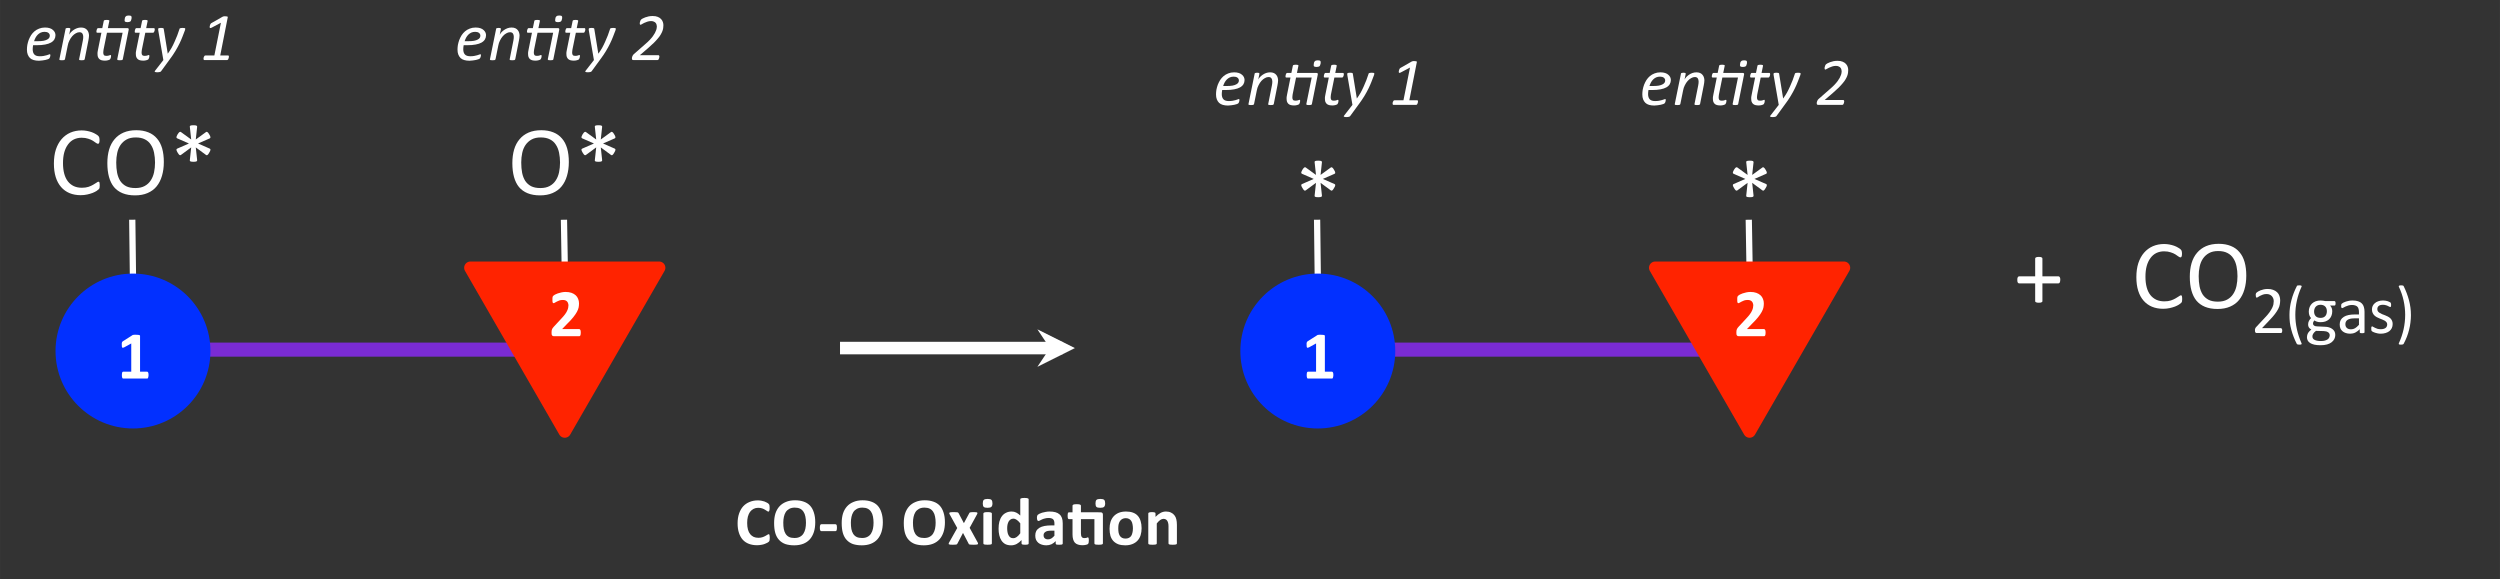 <?xml version="1.0" encoding="UTF-8" standalone="no"?>
<!-- Created with Inkscape (http://www.inkscape.org/) -->

<svg
   xmlns:dc="http://purl.org/dc/elements/1.1/"
   xmlns:cc="http://creativecommons.org/ns#"
   xmlns:rdf="http://www.w3.org/1999/02/22-rdf-syntax-ns#"
   xmlns:svg="http://www.w3.org/2000/svg"
   xmlns="http://www.w3.org/2000/svg"
   xmlns:xlink="http://www.w3.org/1999/xlink"
   xmlns:sodipodi="http://sodipodi.sourceforge.net/DTD/sodipodi-0.dtd"
   xmlns:inkscape="http://www.inkscape.org/namespaces/inkscape"
   width="141.035mm"
   height="32.663mm"
   viewBox="0 0 499.729 115.736"
   id="svg3720"
   version="1.1"
   inkscape:version="0.91 r13725"
   sodipodi:docname="reactionCOOCO2.svg">
  <rect x="0" y="0" width="499.729" height="115.736" fill="#333333" stroke="none"/>
  <defs
     id="defs3722">
    <g
       id="g4823">
      <symbol
         id="glyph0-0"
         overflow="visible"
         style="overflow:visible">
        <path
           id="path4826"
           d="m 5.297,-6.953 0,6.953 -5.078,0 0,-6.953 z m -0.578,6.406 0,-5.859 -3.922,0 0,5.859 z M 4.188,-4.531 c 0,0.199 -0.031,0.375 -0.094,0.531 -0.055,0.156 -0.133,0.293 -0.234,0.406 -0.105,0.117 -0.234,0.203 -0.391,0.266 -0.148,0.062 -0.309,0.105 -0.484,0.125 l -0.031,0.656 c 0,0.043 -0.043,0.074 -0.125,0.094 -0.074,0.023 -0.172,0.031 -0.297,0.031 -0.086,0 -0.156,0 -0.219,0 C 2.258,-2.43 2.211,-2.438 2.172,-2.438 2.141,-2.445 2.117,-2.461 2.109,-2.484 2.098,-2.504 2.094,-2.523 2.094,-2.547 l -0.047,-0.844 c -0.012,-0.145 0.008,-0.242 0.062,-0.297 0.062,-0.051 0.145,-0.078 0.25,-0.078 l 0.062,0 c 0.133,0 0.25,-0.02 0.344,-0.062 0.094,-0.039 0.164,-0.094 0.219,-0.156 0.062,-0.062 0.102,-0.133 0.125,-0.219 0.031,-0.094 0.047,-0.188 0.047,-0.281 0,-0.219 -0.07,-0.395 -0.203,-0.531 C 2.816,-5.148 2.613,-5.219 2.344,-5.219 2.219,-5.219 2.102,-5.207 2,-5.188 1.906,-5.164 1.82,-5.141 1.75,-5.109 1.676,-5.086 1.613,-5.062 1.562,-5.031 1.52,-5.008 1.492,-5 1.484,-5 1.461,-5 1.441,-5.004 1.422,-5.016 1.41,-5.023 1.398,-5.039 1.391,-5.062 1.379,-5.094 1.367,-5.129 1.359,-5.172 c 0,-0.051 0,-0.117 0,-0.203 0,-0.094 0.004,-0.16 0.016,-0.203 0.008,-0.051 0.031,-0.094 0.062,-0.125 C 1.457,-5.723 1.504,-5.75 1.578,-5.781 c 0.07,-0.031 0.156,-0.055 0.25,-0.078 0.094,-0.031 0.195,-0.055 0.312,-0.078 0.125,-0.02 0.25,-0.031 0.375,-0.031 0.301,0 0.555,0.043 0.766,0.125 0.219,0.074 0.391,0.18 0.516,0.312 0.133,0.125 0.234,0.277 0.297,0.453 0.062,0.168 0.094,0.352 0.094,0.547 z m -1.109,3 c 0,0.094 -0.012,0.18 -0.031,0.25 -0.012,0.062 -0.039,0.117 -0.078,0.156 -0.043,0.043 -0.102,0.074 -0.172,0.094 -0.074,0.012 -0.156,0.016 -0.25,0.016 -0.105,0 -0.195,-0.004 -0.266,-0.016 C 2.207,-1.051 2.148,-1.082 2.109,-1.125 2.066,-1.164 2.035,-1.219 2.016,-1.281 2.004,-1.352 2,-1.438 2,-1.531 2,-1.625 2.004,-1.703 2.016,-1.766 2.035,-1.836 2.066,-1.895 2.109,-1.938 2.148,-1.977 2.207,-2.008 2.281,-2.031 2.352,-2.051 2.441,-2.062 2.547,-2.062 c 0.094,0 0.176,0.012 0.25,0.031 0.07,0.023 0.129,0.055 0.172,0.094 0.039,0.043 0.066,0.102 0.078,0.172 0.02,0.062 0.031,0.141 0.031,0.234 z M 0,2.125 Z m 0,0"
           style="stroke:none"
           inkscape:connector-curvature="0" />
      </symbol>
      <symbol
         id="glyph0-1"
         overflow="visible"
         style="overflow:visible">
        <path
           id="path4829"
           d="m 5.078,-0.531 c 0,0.094 -0.012,0.18 -0.031,0.25 C 5.035,-0.207 5.02,-0.148 5,-0.109 4.988,-0.066 4.969,-0.035 4.938,-0.016 4.914,-0.004 4.891,0 4.859,0 L 1.016,0 C 0.992,0 0.969,-0.004 0.938,-0.016 0.914,-0.035 0.895,-0.066 0.875,-0.109 0.852,-0.148 0.836,-0.207 0.828,-0.281 0.816,-0.352 0.812,-0.438 0.812,-0.531 c 0,-0.102 0.004,-0.191 0.016,-0.266 0.008,-0.07 0.02,-0.129 0.031,-0.172 0.02,-0.039 0.039,-0.07 0.062,-0.094 0.031,-0.02 0.062,-0.031 0.094,-0.031 l 1.297,0 0,-4.516 L 1.203,-5 C 1.117,-4.957 1.051,-4.93 1,-4.922 c -0.055,0.012 -0.094,0 -0.125,-0.031 C 0.844,-4.984 0.82,-5.035 0.812,-5.109 0.801,-5.18 0.797,-5.289 0.797,-5.438 c 0,-0.082 0,-0.148 0,-0.203 C 0.805,-5.691 0.816,-5.738 0.828,-5.781 0.836,-5.82 0.852,-5.852 0.875,-5.875 0.906,-5.906 0.941,-5.938 0.984,-5.969 l 1.5,-0.953 C 2.504,-6.941 2.523,-6.957 2.547,-6.969 2.578,-6.977 2.613,-6.984 2.656,-6.984 2.695,-6.992 2.75,-7 2.812,-7 c 0.07,0 0.164,0 0.281,0 0.133,0 0.242,0.008 0.328,0.016 0.082,0 0.145,0.012 0.188,0.031 0.039,0.012 0.066,0.027 0.078,0.047 0.02,0.023 0.031,0.047 0.031,0.078 l 0,5.734 1.141,0 c 0.031,0 0.055,0.012 0.078,0.031 0.031,0.023 0.055,0.055 0.078,0.094 0.02,0.043 0.035,0.102 0.047,0.172 0.008,0.074 0.016,0.164 0.016,0.266 z m 0,0"
           style="stroke:none"
           inkscape:connector-curvature="0" />
      </symbol>
      <symbol
         id="glyph0-2"
         overflow="visible"
         style="overflow:visible">
        <path
           id="path4832"
           d="m 5.141,-0.578 c 0,0.105 -0.008,0.195 -0.016,0.266 C 5.113,-0.238 5.098,-0.176 5.078,-0.125 5.055,-0.082 5.031,-0.051 5,-0.031 4.977,-0.008 4.953,0 4.922,0 l -4,0 C 0.836,0 0.766,-0.004 0.703,-0.016 0.648,-0.035 0.602,-0.066 0.562,-0.109 0.531,-0.148 0.504,-0.207 0.484,-0.281 0.473,-0.363 0.469,-0.469 0.469,-0.594 c 0,-0.113 0.004,-0.211 0.016,-0.297 0.008,-0.082 0.031,-0.156 0.062,-0.219 C 0.578,-1.18 0.613,-1.25 0.656,-1.312 0.695,-1.375 0.754,-1.441 0.828,-1.516 L 2.031,-2.812 c 0.238,-0.25 0.43,-0.473 0.578,-0.672 0.156,-0.207 0.27,-0.395 0.344,-0.562 C 3.035,-4.223 3.094,-4.383 3.125,-4.531 3.156,-4.676 3.172,-4.812 3.172,-4.938 c 0,-0.113 -0.023,-0.223 -0.062,-0.328 -0.031,-0.113 -0.086,-0.207 -0.156,-0.281 -0.074,-0.082 -0.168,-0.145 -0.281,-0.188 -0.105,-0.039 -0.234,-0.062 -0.391,-0.062 -0.211,0 -0.398,0.027 -0.562,0.078 -0.156,0.055 -0.297,0.117 -0.422,0.188 -0.125,0.062 -0.23,0.121 -0.312,0.172 -0.086,0.055 -0.148,0.078 -0.188,0.078 -0.043,0 -0.074,-0.008 -0.094,-0.031 -0.023,-0.02 -0.043,-0.051 -0.062,-0.094 -0.012,-0.051 -0.023,-0.117 -0.031,-0.203 0,-0.082 0,-0.188 0,-0.312 0,-0.082 0,-0.148 0,-0.203 0.008,-0.062 0.02,-0.113 0.031,-0.156 0.008,-0.039 0.02,-0.07 0.031,-0.094 0.02,-0.031 0.051,-0.066 0.094,-0.109 0.051,-0.051 0.133,-0.109 0.25,-0.172 0.125,-0.062 0.27,-0.125 0.438,-0.188 C 1.629,-6.906 1.82,-6.957 2.031,-7 2.25,-7.051 2.473,-7.078 2.703,-7.078 c 0.363,0 0.68,0.047 0.953,0.141 0.27,0.094 0.492,0.227 0.672,0.391 0.176,0.156 0.305,0.352 0.391,0.578 0.094,0.219 0.141,0.461 0.141,0.719 0,0.219 -0.023,0.438 -0.062,0.656 C 4.754,-4.375 4.66,-4.133 4.516,-3.875 4.379,-3.625 4.188,-3.344 3.938,-3.031 3.695,-2.727 3.375,-2.379 2.969,-1.984 l -0.812,0.844 2.734,0 c 0.039,0 0.07,0.012 0.094,0.031 0.031,0.023 0.055,0.055 0.078,0.094 0.031,0.043 0.051,0.105 0.062,0.188 0.008,0.074 0.016,0.156 0.016,0.25 z m 0,0"
           style="stroke:none"
           inkscape:connector-curvature="0" />
      </symbol>
      <symbol
         id="glyph0-3"
         overflow="visible"
         style="overflow:visible">
        <path
           id="path4835"
           d="m 5.562,-1.047 c 0,0.086 -0.008,0.156 -0.016,0.219 0,0.062 -0.008,0.121 -0.016,0.172 -0.012,0.043 -0.027,0.078 -0.047,0.109 -0.012,0.031 -0.039,0.07 -0.078,0.109 -0.043,0.043 -0.121,0.094 -0.234,0.156 -0.117,0.062 -0.258,0.125 -0.422,0.188 -0.156,0.062 -0.34,0.109 -0.547,0.141 -0.211,0.039 -0.434,0.062 -0.672,0.062 -0.48,0 -0.914,-0.074 -1.297,-0.219 C 1.848,-0.254 1.52,-0.473 1.25,-0.766 0.988,-1.055 0.785,-1.422 0.641,-1.859 c -0.148,-0.438 -0.219,-0.945 -0.219,-1.531 0,-0.582 0.078,-1.102 0.234,-1.562 0.156,-0.457 0.375,-0.844 0.656,-1.156 0.289,-0.312 0.633,-0.547 1.031,-0.703 0.395,-0.164 0.828,-0.25 1.297,-0.25 0.195,0 0.383,0.016 0.562,0.047 0.176,0.031 0.344,0.074 0.5,0.125 0.156,0.055 0.289,0.117 0.406,0.188 0.125,0.062 0.207,0.121 0.25,0.172 0.051,0.043 0.086,0.086 0.109,0.125 0.02,0.031 0.035,0.074 0.047,0.125 0.008,0.043 0.016,0.102 0.016,0.172 0.008,0.062 0.016,0.148 0.016,0.25 0,0.105 -0.008,0.199 -0.016,0.281 -0.012,0.074 -0.027,0.137 -0.047,0.188 -0.012,0.043 -0.031,0.074 -0.062,0.094 -0.023,0.023 -0.047,0.031 -0.078,0.031 -0.055,0 -0.121,-0.031 -0.203,-0.094 C 5.055,-5.422 4.945,-5.488 4.812,-5.562 4.688,-5.645 4.531,-5.719 4.344,-5.781 4.164,-5.844 3.953,-5.875 3.703,-5.875 3.43,-5.875 3.188,-5.816 2.969,-5.703 2.75,-5.586 2.562,-5.426 2.406,-5.219 2.258,-5.008 2.145,-4.754 2.062,-4.453 c -0.074,0.293 -0.109,0.625 -0.109,1 0,0.406 0.039,0.762 0.125,1.062 0.082,0.293 0.203,0.539 0.359,0.734 0.156,0.188 0.344,0.336 0.562,0.438 0.219,0.094 0.469,0.141 0.75,0.141 0.25,0 0.461,-0.031 0.641,-0.094 0.188,-0.062 0.344,-0.129 0.469,-0.203 0.133,-0.07 0.242,-0.133 0.328,-0.188 0.082,-0.062 0.145,-0.094 0.188,-0.094 0.039,0 0.07,0.012 0.094,0.031 0.02,0.012 0.035,0.039 0.047,0.078 0.02,0.043 0.031,0.105 0.031,0.188 0.008,0.074 0.016,0.18 0.016,0.312 z m 0,0"
           style="stroke:none"
           inkscape:connector-curvature="0" />
      </symbol>
      <symbol
         id="glyph0-4"
         overflow="visible"
         style="overflow:visible">
        <path
           id="path4838"
           d="m 7.016,-3.562 c 0,0.586 -0.074,1.105 -0.219,1.562 C 6.648,-1.551 6.438,-1.164 6.156,-0.844 5.875,-0.531 5.523,-0.289 5.109,-0.125 4.691,0.039 4.207,0.125 3.656,0.125 c -0.543,0 -1.016,-0.07 -1.422,-0.203 -0.398,-0.145 -0.73,-0.363 -1,-0.656 C 0.961,-1.023 0.758,-1.395 0.625,-1.844 0.5,-2.289 0.438,-2.82 0.438,-3.438 0.438,-4 0.504,-4.504 0.641,-4.953 0.785,-5.398 1,-5.781 1.281,-6.094 1.562,-6.406 1.91,-6.645 2.328,-6.812 2.742,-6.988 3.227,-7.078 3.781,-7.078 c 0.531,0 0.992,0.074 1.391,0.219 0.406,0.137 0.742,0.352 1.016,0.641 0.27,0.293 0.473,0.664 0.609,1.109 0.145,0.438 0.219,0.953 0.219,1.547 z M 5.531,-3.484 C 5.531,-3.848 5.5,-4.176 5.438,-4.469 5.383,-4.77 5.285,-5.023 5.141,-5.234 5.004,-5.453 4.82,-5.617 4.594,-5.734 4.363,-5.848 4.078,-5.906 3.734,-5.906 c -0.344,0 -0.637,0.07 -0.875,0.203 -0.23,0.125 -0.418,0.297 -0.562,0.516 C 2.16,-4.969 2.062,-4.711 2,-4.422 1.938,-4.129 1.906,-3.82 1.906,-3.5 c 0,0.375 0.023,0.715 0.078,1.016 0.062,0.305 0.16,0.562 0.297,0.781 0.145,0.219 0.332,0.387 0.562,0.5 0.227,0.105 0.516,0.156 0.859,0.156 0.344,0 0.629,-0.062 0.859,-0.188 C 4.801,-1.359 4.988,-1.531 5.125,-1.75 5.27,-1.977 5.375,-2.238 5.438,-2.531 5.5,-2.832 5.531,-3.148 5.531,-3.484 Z m 0,0"
           style="stroke:none"
           inkscape:connector-curvature="0" />
      </symbol>
      <symbol
         id="glyph0-5"
         overflow="visible"
         style="overflow:visible">
        <path
           id="path4841"
           d="m 3.047,-2.703 c 0,0.211 -0.023,0.355 -0.062,0.438 -0.031,0.086 -0.094,0.125 -0.188,0.125 l -2.234,0 c -0.086,0 -0.148,-0.039 -0.188,-0.125 -0.043,-0.082 -0.062,-0.227 -0.062,-0.438 0,-0.195 0.02,-0.336 0.062,-0.422 0.039,-0.082 0.102,-0.125 0.188,-0.125 l 2.234,0 c 0.051,0 0.086,0.012 0.109,0.031 0.031,0.012 0.055,0.043 0.078,0.094 0.031,0.043 0.047,0.102 0.047,0.172 0.008,0.062 0.016,0.148 0.016,0.25 z m 0,0"
           style="stroke:none"
           inkscape:connector-curvature="0" />
      </symbol>
      <symbol
         id="glyph0-6"
         overflow="visible"
         style="overflow:visible">
        <path
           id="path4844"
           d=""
           style="stroke:none"
           inkscape:connector-curvature="0" />
      </symbol>
      <symbol
         id="glyph0-7"
         overflow="visible"
         style="overflow:visible">
        <path
           id="path4847"
           d="m 4.844,-0.281 c 0.02,0.062 0.031,0.117 0.031,0.156 0,0.043 -0.027,0.074 -0.078,0.094 C 4.754,-0.008 4.68,0.004 4.578,0.016 4.473,0.023 4.332,0.031 4.156,0.031 4,0.031 3.867,0.023 3.766,0.016 3.672,0.016 3.594,0.008 3.531,0 3.477,-0.02 3.438,-0.039 3.406,-0.062 3.383,-0.094 3.367,-0.125 3.359,-0.156 L 2.469,-1.859 1.578,-0.156 C 1.566,-0.125 1.547,-0.094 1.516,-0.062 1.492,-0.039 1.457,-0.02 1.406,0 1.352,0.008 1.281,0.016 1.188,0.016 1.094,0.023 0.973,0.031 0.828,0.031 0.66,0.031 0.531,0.023 0.438,0.016 0.352,0.004 0.285,-0.008 0.234,-0.031 0.191,-0.051 0.172,-0.082 0.172,-0.125 c 0,-0.039 0.016,-0.094 0.047,-0.156 L 1.547,-2.641 0.328,-4.844 c -0.031,-0.07 -0.055,-0.129 -0.062,-0.172 0,-0.039 0.02,-0.07 0.062,-0.094 0.051,-0.031 0.129,-0.051 0.234,-0.062 0.102,-0.008 0.242,-0.016 0.422,-0.016 0.156,0 0.281,0.008 0.375,0.016 0.094,0 0.164,0.008 0.219,0.016 0.051,0.012 0.086,0.027 0.109,0.047 0.031,0.023 0.055,0.055 0.078,0.094 l 0.844,1.594 0.859,-1.594 c 0.008,-0.031 0.023,-0.055 0.047,-0.078 0.02,-0.02 0.051,-0.035 0.094,-0.047 0.051,-0.02 0.113,-0.031 0.188,-0.031 0.082,-0.008 0.195,-0.016 0.344,-0.016 0.156,0 0.281,0.008 0.375,0.016 0.094,0 0.16,0.016 0.203,0.047 0.039,0.023 0.062,0.059 0.062,0.109 0,0.043 -0.023,0.102 -0.062,0.172 l -1.188,2.172 z m 0,0"
           style="stroke:none"
           inkscape:connector-curvature="0" />
      </symbol>
      <symbol
         id="glyph0-8"
         overflow="visible"
         style="overflow:visible">
        <path
           id="path4850"
           d="m 2.031,-0.188 c 0,0.043 -0.012,0.078 -0.031,0.109 -0.023,0.023 -0.059,0.043 -0.109,0.062 -0.055,0.012 -0.125,0.02 -0.219,0.031 -0.086,0.008 -0.188,0.016 -0.312,0.016 -0.137,0 -0.25,-0.008 -0.344,-0.016 C 0.93,0.004 0.863,-0.004 0.812,-0.016 0.758,-0.035 0.723,-0.055 0.703,-0.078 0.68,-0.109 0.672,-0.145 0.672,-0.188 l 0,-4.781 C 0.672,-5 0.68,-5.023 0.703,-5.047 0.723,-5.078 0.758,-5.102 0.812,-5.125 0.863,-5.145 0.93,-5.16 1.016,-5.172 1.109,-5.18 1.223,-5.188 1.359,-5.188 c 0.125,0 0.227,0.008 0.312,0.016 0.094,0.012 0.164,0.027 0.219,0.047 C 1.941,-5.102 1.977,-5.078 2,-5.047 2.02,-5.023 2.031,-5 2.031,-4.969 Z M 2.125,-6.594 c 0,0.273 -0.059,0.461 -0.172,0.562 C 1.848,-5.926 1.645,-5.875 1.344,-5.875 1.039,-5.875 0.836,-5.922 0.734,-6.016 0.629,-6.117 0.578,-6.301 0.578,-6.562 c 0,-0.281 0.051,-0.473 0.156,-0.578 0.113,-0.102 0.32,-0.156 0.625,-0.156 0.301,0 0.504,0.055 0.609,0.156 0.102,0.105 0.156,0.289 0.156,0.547 z m 0,0"
           style="stroke:none"
           inkscape:connector-curvature="0" />
      </symbol>
      <symbol
         id="glyph0-9"
         overflow="visible"
         style="overflow:visible">
        <path
           id="path4853"
           d="m 5.219,-0.188 c 0,0.043 -0.012,0.078 -0.031,0.109 -0.012,0.023 -0.043,0.043 -0.094,0.062 C 5.051,0.004 4.992,0.016 4.922,0.016 4.848,0.023 4.758,0.031 4.656,0.031 4.539,0.031 4.445,0.023 4.375,0.016 c -0.074,0 -0.133,-0.012 -0.172,-0.031 -0.043,-0.02 -0.074,-0.039 -0.094,-0.062 -0.023,-0.031 -0.031,-0.066 -0.031,-0.109 l 0,-0.531 c -0.25,0.273 -0.512,0.48 -0.781,0.625 C 3.023,0.051 2.727,0.125 2.406,0.125 2.039,0.125 1.727,0.055 1.469,-0.078 1.219,-0.223 1.016,-0.414 0.859,-0.656 0.703,-0.895 0.586,-1.176 0.516,-1.5 0.441,-1.82 0.406,-2.16 0.406,-2.516 c 0,-0.426 0.039,-0.805 0.125,-1.141 C 0.625,-4 0.758,-4.289 0.938,-4.531 1.113,-4.77 1.332,-4.953 1.594,-5.078 1.852,-5.211 2.156,-5.281 2.5,-5.281 c 0.27,0 0.516,0.059 0.734,0.172 0.219,0.105 0.43,0.262 0.641,0.469 l 0,-2.594 c 0,-0.031 0.008,-0.062 0.031,-0.094 0.02,-0.031 0.055,-0.051 0.109,-0.062 0.051,-0.02 0.117,-0.035 0.203,-0.047 0.082,-0.008 0.191,-0.016 0.328,-0.016 0.133,0 0.242,0.008 0.328,0.016 0.082,0.012 0.148,0.027 0.203,0.047 0.051,0.012 0.086,0.031 0.109,0.062 0.02,0.031 0.031,0.062 0.031,0.094 z M 3.875,-3.391 C 3.688,-3.629 3.504,-3.812 3.328,-3.938 3.148,-4.07 2.961,-4.141 2.766,-4.141 2.586,-4.141 2.438,-4.094 2.312,-4 2.188,-3.914 2.082,-3.801 2,-3.656 c -0.074,0.148 -0.133,0.312 -0.172,0.5 -0.031,0.18 -0.047,0.359 -0.047,0.547 0,0.211 0.016,0.406 0.047,0.594 0.031,0.188 0.082,0.355 0.156,0.5 0.07,0.148 0.164,0.266 0.281,0.359 0.125,0.094 0.281,0.141 0.469,0.141 0.094,0 0.18,-0.008 0.266,-0.031 C 3.094,-1.078 3.188,-1.125 3.281,-1.188 3.375,-1.25 3.469,-1.328 3.562,-1.422 c 0.094,-0.102 0.195,-0.227 0.312,-0.375 z m 0,0"
           style="stroke:none"
           inkscape:connector-curvature="0" />
      </symbol>
      <symbol
         id="glyph0-10"
         overflow="visible"
         style="overflow:visible">
        <path
           id="path4856"
           d="m 4.766,-0.172 c 0,0.055 -0.023,0.094 -0.062,0.125 -0.031,0.031 -0.09,0.051 -0.172,0.062 C 4.457,0.023 4.344,0.031 4.188,0.031 c -0.156,0 -0.273,-0.008 -0.344,-0.016 -0.074,-0.012 -0.125,-0.031 -0.156,-0.062 -0.031,-0.031 -0.047,-0.07 -0.047,-0.125 l 0,-0.375 c -0.199,0.211 -0.422,0.375 -0.672,0.5 C 2.719,0.066 2.438,0.125 2.125,0.125 1.875,0.125 1.641,0.086 1.422,0.016 1.211,-0.047 1.031,-0.141 0.875,-0.266 0.719,-0.398 0.594,-0.562 0.5,-0.75 0.414,-0.945 0.375,-1.176 0.375,-1.438 c 0,-0.281 0.051,-0.52 0.156,-0.719 0.113,-0.207 0.281,-0.379 0.5,-0.516 C 1.25,-2.805 1.52,-2.906 1.844,-2.969 2.164,-3.031 2.539,-3.062 2.969,-3.062 l 0.469,0 0,-0.297 C 3.438,-3.504 3.422,-3.633 3.391,-3.75 3.359,-3.863 3.305,-3.957 3.234,-4.031 3.16,-4.102 3.066,-4.156 2.953,-4.188 2.836,-4.227 2.695,-4.25 2.531,-4.25 c -0.23,0 -0.434,0.027 -0.609,0.078 -0.18,0.043 -0.336,0.094 -0.469,0.156 -0.137,0.062 -0.25,0.121 -0.344,0.172 -0.094,0.055 -0.168,0.078 -0.219,0.078 -0.043,0 -0.078,-0.008 -0.109,-0.031 C 0.75,-3.828 0.723,-3.863 0.703,-3.906 0.68,-3.957 0.664,-4.016 0.656,-4.078 0.645,-4.148 0.641,-4.227 0.641,-4.312 c 0,-0.113 0.008,-0.203 0.031,-0.266 0.02,-0.062 0.051,-0.117 0.094,-0.172 0.051,-0.051 0.141,-0.109 0.266,-0.172 0.125,-0.062 0.27,-0.117 0.438,-0.172 0.176,-0.051 0.363,-0.094 0.562,-0.125 0.195,-0.039 0.398,-0.062 0.609,-0.062 0.375,0 0.691,0.039 0.953,0.109 0.27,0.074 0.488,0.188 0.656,0.344 0.176,0.148 0.305,0.34 0.391,0.578 0.082,0.242 0.125,0.527 0.125,0.859 z M 3.438,-2.219 l -0.516,0 c -0.219,0 -0.406,0.016 -0.562,0.047 -0.156,0.031 -0.281,0.086 -0.375,0.156 -0.094,0.062 -0.168,0.141 -0.219,0.234 -0.043,0.086 -0.062,0.184 -0.062,0.297 0,0.211 0.062,0.371 0.188,0.484 0.125,0.117 0.301,0.172 0.531,0.172 0.188,0 0.359,-0.047 0.516,-0.141 0.164,-0.102 0.332,-0.25 0.5,-0.438 z m 0,0"
           style="stroke:none"
           inkscape:connector-curvature="0" />
      </symbol>
      <symbol
         id="glyph0-11"
         overflow="visible"
         style="overflow:visible">
        <path
           id="path4859"
           d="m 5.359,-5.156 c 0.145,0 0.25,0.031 0.312,0.094 0.062,0.062 0.094,0.156 0.094,0.281 l 0,4.594 c 0,0.043 -0.016,0.078 -0.047,0.109 -0.023,0.023 -0.059,0.043 -0.109,0.062 C 5.566,-0.004 5.5,0.004 5.406,0.016 5.32,0.023 5.219,0.031 5.094,0.031 4.957,0.031 4.844,0.023 4.75,0.016 4.664,0.004 4.598,-0.004 4.547,-0.016 4.492,-0.035 4.457,-0.055 4.438,-0.078 4.414,-0.109 4.406,-0.145 4.406,-0.188 l 0,-3.875 -2.156,0 0,2.25 c 0,0.262 0.039,0.461 0.125,0.594 0.082,0.125 0.227,0.188 0.438,0.188 0.07,0 0.133,-0.004 0.188,-0.016 0.062,-0.008 0.113,-0.02 0.156,-0.031 C 3.207,-1.098 3.25,-1.113 3.281,-1.125 3.312,-1.145 3.336,-1.156 3.359,-1.156 c 0.02,0 0.039,0.012 0.062,0.031 0.02,0.012 0.035,0.039 0.047,0.078 0.008,0.031 0.02,0.078 0.031,0.141 0.008,0.062 0.016,0.148 0.016,0.25 0,0.156 -0.012,0.277 -0.031,0.359 -0.023,0.086 -0.047,0.148 -0.078,0.188 -0.031,0.031 -0.078,0.062 -0.141,0.094 -0.062,0.02 -0.137,0.039 -0.219,0.062 C 2.961,0.066 2.867,0.082 2.766,0.094 2.672,0.102 2.57,0.109 2.469,0.109 2.195,0.109 1.961,0.07 1.766,0 1.578,-0.062 1.414,-0.16 1.281,-0.297 1.156,-0.441 1.062,-0.625 1,-0.844 0.938,-1.062 0.906,-1.316 0.906,-1.609 l 0,-2.453 -0.578,0 c -0.062,0 -0.117,-0.039 -0.156,-0.125 C 0.141,-4.27 0.125,-4.41 0.125,-4.609 0.125,-4.711 0.129,-4.801 0.141,-4.875 0.148,-4.945 0.16,-5.004 0.172,-5.047 0.191,-5.086 0.211,-5.113 0.234,-5.125 0.266,-5.145 0.301,-5.156 0.344,-5.156 l 0.562,0 0,-1.062 c 0,-0.039 0.008,-0.07 0.031,-0.094 C 0.957,-6.344 0.992,-6.367 1.047,-6.391 1.098,-6.41 1.164,-6.426 1.25,-6.438 c 0.094,-0.008 0.203,-0.016 0.328,-0.016 0.133,0 0.242,0.008 0.328,0.016 C 2,-6.426 2.066,-6.41 2.109,-6.391 2.16,-6.367 2.195,-6.344 2.219,-6.312 2.238,-6.289 2.25,-6.258 2.25,-6.219 l 0,1.062 z M 6.125,-6.594 c 0,0.273 -0.059,0.461 -0.172,0.562 C 5.848,-5.926 5.645,-5.875 5.344,-5.875 5.039,-5.875 4.836,-5.922 4.734,-6.016 4.629,-6.117 4.578,-6.301 4.578,-6.562 c 0,-0.281 0.051,-0.473 0.156,-0.578 0.113,-0.102 0.32,-0.156 0.625,-0.156 0.301,0 0.504,0.055 0.609,0.156 C 6.07,-7.035 6.125,-6.852 6.125,-6.594 Z M 4,-5.156 Z m 0,0"
           style="stroke:none"
           inkscape:connector-curvature="0" />
      </symbol>
      <symbol
         id="glyph0-12"
         overflow="visible"
         style="overflow:visible">
        <path
           id="path4862"
           d="m 5.516,-2.625 c 0,0.406 -0.055,0.781 -0.156,1.125 C 5.254,-1.164 5.094,-0.879 4.875,-0.641 4.656,-0.398 4.379,-0.211 4.047,-0.078 3.723,0.055 3.336,0.125 2.891,0.125 2.461,0.125 2.094,0.066 1.781,-0.047 1.469,-0.172 1.207,-0.344 1,-0.562 0.789,-0.789 0.633,-1.066 0.531,-1.391 0.438,-1.723 0.391,-2.102 0.391,-2.531 c 0,-0.406 0.051,-0.773 0.156,-1.109 0.113,-0.344 0.281,-0.633 0.5,-0.875 0.219,-0.238 0.488,-0.426 0.812,-0.562 0.332,-0.133 0.719,-0.203 1.156,-0.203 0.426,0 0.797,0.059 1.109,0.172 0.32,0.117 0.582,0.289 0.781,0.516 0.207,0.23 0.359,0.512 0.453,0.844 0.102,0.324 0.156,0.699 0.156,1.125 z M 4.125,-2.578 C 4.125,-2.805 4.102,-3.02 4.062,-3.219 4.031,-3.426 3.969,-3.602 3.875,-3.75 3.789,-3.895 3.672,-4.008 3.516,-4.094 3.367,-4.176 3.188,-4.219 2.969,-4.219 c -0.199,0 -0.375,0.043 -0.531,0.125 -0.148,0.074 -0.273,0.184 -0.375,0.328 -0.094,0.137 -0.168,0.305 -0.219,0.5 -0.043,0.199 -0.062,0.422 -0.062,0.672 0,0.242 0.016,0.461 0.047,0.656 0.039,0.199 0.102,0.371 0.188,0.516 0.094,0.148 0.211,0.262 0.359,0.344 0.156,0.086 0.344,0.125 0.562,0.125 0.207,0 0.383,-0.035 0.531,-0.109 C 3.625,-1.133 3.75,-1.238 3.844,-1.375 3.938,-1.52 4.004,-1.691 4.047,-1.891 4.098,-2.086 4.125,-2.316 4.125,-2.578 Z m 0,0"
           style="stroke:none"
           inkscape:connector-curvature="0" />
      </symbol>
      <symbol
         id="glyph0-13"
         overflow="visible"
         style="overflow:visible">
        <path
           id="path4865"
           d="m 5.25,-0.188 c 0,0.043 -0.012,0.078 -0.031,0.109 -0.023,0.023 -0.059,0.043 -0.109,0.062 C 5.055,-0.004 4.988,0.004 4.906,0.016 4.82,0.023 4.711,0.031 4.578,0.031 4.453,0.031 4.344,0.023 4.25,0.016 4.164,0.004 4.098,-0.004 4.047,-0.016 3.992,-0.035 3.957,-0.055 3.938,-0.078 3.914,-0.109 3.906,-0.145 3.906,-0.188 l 0,-2.734 c 0,-0.227 -0.023,-0.406 -0.062,-0.531 -0.031,-0.133 -0.078,-0.25 -0.141,-0.344 -0.062,-0.102 -0.148,-0.18 -0.25,-0.234 -0.105,-0.051 -0.227,-0.078 -0.359,-0.078 -0.168,0 -0.34,0.062 -0.516,0.188 -0.18,0.125 -0.359,0.309 -0.547,0.547 l 0,3.188 c 0,0.043 -0.012,0.078 -0.031,0.109 -0.023,0.023 -0.059,0.043 -0.109,0.062 -0.055,0.012 -0.125,0.02 -0.219,0.031 -0.086,0.008 -0.188,0.016 -0.312,0.016 -0.137,0 -0.25,-0.008 -0.344,-0.016 C 0.93,0.004 0.863,-0.004 0.812,-0.016 0.758,-0.035 0.723,-0.055 0.703,-0.078 0.68,-0.109 0.672,-0.145 0.672,-0.188 l 0,-4.781 c 0,-0.039 0.008,-0.07 0.031,-0.094 0.02,-0.031 0.051,-0.051 0.094,-0.062 0.051,-0.02 0.113,-0.035 0.188,-0.047 C 1.055,-5.18 1.145,-5.188 1.25,-5.188 c 0.113,0 0.207,0.008 0.281,0.016 0.082,0.012 0.145,0.027 0.188,0.047 0.039,0.012 0.066,0.031 0.078,0.062 0.02,0.023 0.031,0.055 0.031,0.094 l 0,0.547 C 2.098,-4.703 2.367,-4.914 2.641,-5.062 2.91,-5.207 3.195,-5.281 3.5,-5.281 c 0.32,0 0.594,0.059 0.812,0.172 0.227,0.105 0.41,0.25 0.547,0.438 0.145,0.18 0.242,0.391 0.297,0.641 0.062,0.25 0.094,0.547 0.094,0.891 z m 0,0"
           style="stroke:none"
           inkscape:connector-curvature="0" />
      </symbol>
      <symbol
         id="glyph1-0"
         overflow="visible"
         style="overflow:visible">
        <path
           id="path4868"
           d="M 5.25,-6.953 5.25,0 0.234,0 l 0,-6.953 z m -0.469,6.516 0,-6.078 -4.094,0 0,6.078 z M 4.125,-4.594 c 0,0.211 -0.031,0.398 -0.094,0.562 -0.062,0.168 -0.152,0.309 -0.266,0.422 -0.117,0.117 -0.25,0.203 -0.406,0.266 -0.156,0.062 -0.324,0.102 -0.5,0.109 l -0.031,0.812 c 0,0.043 -0.027,0.07 -0.078,0.078 -0.055,0.012 -0.125,0.016 -0.219,0.016 -0.055,0 -0.102,0 -0.141,0 -0.031,0 -0.062,-0.004 -0.094,-0.016 C 2.273,-2.352 2.258,-2.363 2.25,-2.375 2.238,-2.383 2.234,-2.398 2.234,-2.422 L 2.219,-3.406 C 2.207,-3.508 2.227,-3.582 2.281,-3.625 2.332,-3.676 2.398,-3.703 2.484,-3.703 l 0.094,0 c 0.156,0 0.285,-0.02 0.391,-0.062 C 3.082,-3.805 3.172,-3.863 3.234,-3.938 3.305,-4.02 3.352,-4.113 3.375,-4.219 c 0.031,-0.102 0.047,-0.211 0.047,-0.328 0,-0.258 -0.074,-0.469 -0.219,-0.625 C 3.055,-5.328 2.82,-5.406 2.5,-5.406 c -0.137,0 -0.262,0.016 -0.375,0.047 -0.105,0.023 -0.199,0.055 -0.281,0.094 -0.086,0.031 -0.152,0.062 -0.203,0.094 -0.055,0.023 -0.09,0.031 -0.109,0.031 -0.012,0 -0.023,0 -0.031,0 C 1.488,-5.148 1.473,-5.164 1.453,-5.188 1.441,-5.207 1.43,-5.234 1.422,-5.266 c 0,-0.031 0,-0.078 0,-0.141 0,-0.062 0.004,-0.109 0.016,-0.141 C 1.445,-5.586 1.469,-5.625 1.5,-5.656 c 0.02,-0.02 0.066,-0.047 0.141,-0.078 0.07,-0.039 0.156,-0.07 0.25,-0.094 0.102,-0.031 0.211,-0.055 0.328,-0.078 0.125,-0.031 0.242,-0.047 0.359,-0.047 0.27,0 0.5,0.039 0.688,0.109 0.195,0.074 0.359,0.172 0.484,0.297 0.125,0.125 0.219,0.273 0.281,0.438 0.062,0.156 0.094,0.328 0.094,0.516 z m -1.172,3.125 c 0,0.074 -0.012,0.137 -0.031,0.188 -0.012,0.055 -0.031,0.094 -0.062,0.125 -0.031,0.031 -0.074,0.059 -0.125,0.078 -0.043,0.012 -0.105,0.016 -0.188,0.016 -0.074,0 -0.137,-0.004 -0.188,-0.016 C 2.305,-1.098 2.266,-1.125 2.234,-1.156 2.203,-1.188 2.176,-1.227 2.156,-1.281 2.145,-1.332 2.141,-1.395 2.141,-1.469 c 0,-0.07 0.004,-0.133 0.016,-0.188 0.02,-0.051 0.047,-0.094 0.078,-0.125 0.031,-0.031 0.07,-0.051 0.125,-0.062 0.051,-0.02 0.113,-0.031 0.188,-0.031 0.082,0 0.145,0.012 0.188,0.031 0.051,0.012 0.094,0.031 0.125,0.062 0.031,0.031 0.051,0.074 0.062,0.125 0.02,0.055 0.031,0.117 0.031,0.188 z M 0,2.125 Z m 0,0"
           style="stroke:none"
           inkscape:connector-curvature="0" />
      </symbol>
      <symbol
         id="glyph1-1"
         overflow="visible"
         style="overflow:visible">
        <path
           id="path4871"
           d=""
           style="stroke:none"
           inkscape:connector-curvature="0" />
      </symbol>
      <symbol
         id="glyph2-0"
         overflow="visible"
         style="overflow:visible">
        <path
           id="path4874"
           d="M 7.641,-10.109 7.641,0 0.344,0 l 0,-10.109 z m -0.672,9.469 0,-8.844 -5.953,0 0,8.844 z M 6,-6.688 C 6,-6.375 5.953,-6.098 5.859,-5.859 5.766,-5.617 5.633,-5.414 5.469,-5.25 5.312,-5.094 5.117,-4.969 4.891,-4.875 4.672,-4.781 4.426,-4.723 4.156,-4.703 L 4.125,-3.516 C 4.125,-3.461 4.082,-3.426 4,-3.406 3.926,-3.383 3.82,-3.375 3.688,-3.375 c -0.086,0 -0.152,0 -0.203,0 -0.055,-0.008 -0.094,-0.02 -0.125,-0.031 C 3.328,-3.414 3.301,-3.426 3.281,-3.438 3.27,-3.457 3.266,-3.484 3.266,-3.516 L 3.219,-4.953 C 3.207,-5.109 3.238,-5.219 3.312,-5.281 3.383,-5.344 3.484,-5.375 3.609,-5.375 l 0.141,0 c 0.238,0 0.438,-0.031 0.594,-0.094 C 4.5,-5.539 4.625,-5.629 4.719,-5.734 4.812,-5.848 4.879,-5.977 4.922,-6.125 c 0.039,-0.156 0.062,-0.32 0.062,-0.5 C 4.984,-7 4.875,-7.297 4.656,-7.516 4.445,-7.742 4.102,-7.859 3.625,-7.859 c -0.188,0 -0.359,0.023 -0.516,0.062 -0.156,0.031 -0.297,0.074 -0.422,0.125 -0.117,0.055 -0.215,0.102 -0.297,0.141 -0.074,0.043 -0.125,0.062 -0.156,0.062 -0.023,0 -0.043,-0.004 -0.062,-0.016 C 2.16,-7.492 2.145,-7.516 2.125,-7.547 2.113,-7.578 2.102,-7.613 2.094,-7.656 2.082,-7.707 2.078,-7.773 2.078,-7.859 c 0,-0.094 0.004,-0.164 0.016,-0.219 0.02,-0.062 0.051,-0.113 0.094,-0.156 0.031,-0.031 0.098,-0.066 0.203,-0.109 0.102,-0.051 0.227,-0.098 0.375,-0.141 0.145,-0.051 0.301,-0.094 0.469,-0.125 0.176,-0.031 0.352,-0.047 0.531,-0.047 0.383,0 0.719,0.055 1,0.156 0.281,0.105 0.508,0.246 0.688,0.422 0.188,0.18 0.32,0.387 0.406,0.625 C 5.953,-7.211 6,-6.957 6,-6.688 Z m -1.703,4.547 c 0,0.117 -0.012,0.211 -0.031,0.281 -0.023,0.074 -0.055,0.137 -0.094,0.188 -0.043,0.043 -0.105,0.074 -0.188,0.094 -0.074,0.023 -0.164,0.031 -0.266,0.031 -0.117,0 -0.215,-0.008 -0.297,-0.031 -0.074,-0.02 -0.137,-0.051 -0.188,-0.094 -0.043,-0.051 -0.074,-0.113 -0.094,-0.188 -0.023,-0.07 -0.031,-0.164 -0.031,-0.281 0,-0.102 0.008,-0.191 0.031,-0.266 0.02,-0.082 0.051,-0.145 0.094,-0.188 0.051,-0.051 0.113,-0.086 0.188,-0.109 0.082,-0.02 0.18,-0.031 0.297,-0.031 0.102,0 0.191,0.012 0.266,0.031 0.082,0.023 0.145,0.059 0.188,0.109 0.039,0.043 0.07,0.105 0.094,0.188 0.02,0.074 0.031,0.164 0.031,0.266 z M 0,3.109 Z m 0,0"
           style="stroke:none"
           inkscape:connector-curvature="0" />
      </symbol>
      <symbol
         id="glyph2-1"
         overflow="visible"
         style="overflow:visible">
        <path
           id="path4877"
           d="m 8.094,-1.438 c 0,0.086 -0.008,0.156 -0.016,0.219 0,0.062 -0.008,0.121 -0.016,0.172 -0.012,0.043 -0.027,0.086 -0.047,0.125 -0.023,0.031 -0.059,0.074 -0.109,0.125 -0.055,0.055 -0.164,0.137 -0.328,0.25 -0.168,0.105 -0.375,0.211 -0.625,0.312 -0.25,0.094 -0.539,0.18 -0.859,0.25 C 5.781,0.086 5.43,0.125 5.047,0.125 c -0.656,0 -1.25,-0.109 -1.781,-0.328 -0.523,-0.219 -0.969,-0.539 -1.344,-0.969 C 1.547,-1.598 1.258,-2.125 1.062,-2.75 0.863,-3.383 0.766,-4.109 0.766,-4.922 c 0,-0.844 0.102,-1.594 0.312,-2.25 0.219,-0.656 0.52,-1.207 0.906,-1.656 0.395,-0.457 0.863,-0.805 1.406,-1.047 0.551,-0.238 1.156,-0.359 1.812,-0.359 0.289,0 0.57,0.027 0.844,0.078 0.281,0.055 0.535,0.121 0.766,0.203 0.238,0.086 0.445,0.184 0.625,0.297 0.188,0.105 0.316,0.195 0.391,0.266 0.07,0.074 0.117,0.133 0.141,0.172 0.02,0.031 0.035,0.074 0.047,0.125 0.008,0.043 0.02,0.102 0.031,0.172 0.008,0.062 0.016,0.141 0.016,0.234 0,0.105 -0.008,0.195 -0.016,0.266 C 8.035,-8.348 8.02,-8.285 8,-8.234 7.977,-8.18 7.953,-8.145 7.922,-8.125 7.891,-8.102 7.852,-8.094 7.812,-8.094 7.738,-8.094 7.633,-8.141 7.5,-8.234 7.375,-8.336 7.207,-8.453 7,-8.578 6.801,-8.703 6.551,-8.812 6.25,-8.906 5.957,-9.008 5.609,-9.062 5.203,-9.062 4.754,-9.062 4.344,-8.973 3.969,-8.797 3.602,-8.617 3.289,-8.352 3.031,-8 2.77,-7.656 2.566,-7.227 2.422,-6.719 2.285,-6.219 2.219,-5.645 2.219,-5 c 0,0.637 0.066,1.203 0.203,1.703 0.133,0.492 0.332,0.902 0.594,1.234 0.258,0.324 0.578,0.574 0.953,0.75 0.375,0.168 0.797,0.25 1.266,0.25 0.406,0 0.754,-0.047 1.047,-0.141 0.301,-0.102 0.555,-0.219 0.766,-0.344 0.219,-0.125 0.395,-0.234 0.531,-0.328 0.133,-0.102 0.238,-0.156 0.312,-0.156 0.039,0 0.07,0.012 0.094,0.031 0.031,0.012 0.051,0.043 0.062,0.094 0.02,0.043 0.031,0.105 0.031,0.188 0.008,0.074 0.016,0.168 0.016,0.281 z m 0,0"
           style="stroke:none"
           inkscape:connector-curvature="0" />
      </symbol>
      <symbol
         id="glyph2-2"
         overflow="visible"
         style="overflow:visible">
        <path
           id="path4880"
           d="m 9.812,-5.172 c 0,0.812 -0.102,1.547 -0.297,2.203 -0.188,0.656 -0.477,1.219 -0.859,1.688 -0.375,0.461 -0.855,0.812 -1.438,1.062 -0.574,0.25 -1.246,0.375 -2.016,0.375 C 4.441,0.156 3.781,0.039 3.219,-0.188 2.664,-0.414 2.207,-0.742 1.844,-1.172 1.488,-1.609 1.223,-2.145 1.047,-2.781 0.867,-3.426 0.781,-4.164 0.781,-5 c 0,-0.801 0.094,-1.523 0.281,-2.172 0.195,-0.656 0.488,-1.207 0.875,-1.656 0.383,-0.457 0.863,-0.812 1.438,-1.062 0.582,-0.25 1.258,-0.375 2.031,-0.375 0.738,0 1.383,0.117 1.938,0.344 0.551,0.219 1.008,0.547 1.375,0.984 0.375,0.43 0.648,0.961 0.828,1.594 0.176,0.625 0.266,1.352 0.266,2.172 z m -1.406,0.094 c 0,-0.57 -0.055,-1.102 -0.156,-1.594 -0.105,-0.5 -0.277,-0.926 -0.516,-1.281 -0.23,-0.363 -0.543,-0.645 -0.938,-0.844 -0.398,-0.207 -0.887,-0.312 -1.469,-0.312 -0.586,0 -1.074,0.109 -1.469,0.328 -0.398,0.219 -0.719,0.512 -0.969,0.875 -0.25,0.367 -0.43,0.793 -0.531,1.281 -0.105,0.48 -0.156,0.992 -0.156,1.531 0,0.594 0.047,1.141 0.141,1.641 0.102,0.5 0.27,0.934 0.5,1.297 0.238,0.355 0.551,0.637 0.938,0.844 0.395,0.199 0.891,0.297 1.484,0.297 0.594,0 1.086,-0.109 1.484,-0.328 0.406,-0.219 0.727,-0.516 0.969,-0.891 0.25,-0.375 0.426,-0.805 0.531,-1.297 0.102,-0.488 0.156,-1.004 0.156,-1.547 z m 0,0"
           style="stroke:none"
           inkscape:connector-curvature="0" />
      </symbol>
      <symbol
         id="glyph2-3"
         overflow="visible"
         style="overflow:visible">
        <path
           id="path4883"
           d="m 6.578,-7.312 c 0.07,0.031 0.102,0.094 0.094,0.188 0,0.094 -0.062,0.242 -0.188,0.438 -0.117,0.211 -0.215,0.34 -0.297,0.391 -0.074,0.043 -0.141,0.043 -0.203,0 l -1.656,-1.219 0.219,2.047 c 0.008,0.086 -0.027,0.148 -0.109,0.188 -0.086,0.043 -0.246,0.062 -0.484,0.062 -0.242,0 -0.402,-0.02 -0.484,-0.062 C 3.383,-5.32 3.352,-5.383 3.375,-5.469 l 0.219,-2.047 -1.656,1.219 c -0.062,0.043 -0.137,0.043 -0.219,0 C 1.645,-6.348 1.547,-6.477 1.422,-6.688 1.305,-6.883 1.242,-7.031 1.234,-7.125 c 0,-0.094 0.035,-0.156 0.109,-0.188 L 3.234,-8.141 1.344,-8.969 C 1.27,-9.008 1.234,-9.07 1.234,-9.156 1.242,-9.25 1.305,-9.398 1.422,-9.609 1.547,-9.805 1.645,-9.926 1.719,-9.969 1.801,-10.02 1.875,-10.023 1.938,-9.984 L 3.594,-8.781 3.375,-10.812 C 3.352,-10.895 3.383,-10.957 3.469,-11 c 0.082,-0.039 0.242,-0.062 0.484,-0.062 0.238,0 0.398,0.023 0.484,0.062 0.082,0.043 0.117,0.105 0.109,0.188 l -0.219,2.031 1.656,-1.203 c 0.062,-0.039 0.129,-0.035 0.203,0.016 0.082,0.043 0.18,0.168 0.297,0.375 0.125,0.199 0.188,0.344 0.188,0.438 0.008,0.086 -0.023,0.148 -0.094,0.188 L 4.688,-8.141 Z m 0,0"
           style="stroke:none"
           inkscape:connector-curvature="0" />
      </symbol>
      <symbol
         id="glyph2-4"
         overflow="visible"
         style="overflow:visible">
        <path
           id="path4886"
           d="m 7.422,-4.5 c 0,0.094 -0.012,0.18 -0.031,0.25 -0.012,0.074 -0.031,0.137 -0.062,0.188 -0.023,0.043 -0.055,0.074 -0.094,0.094 C 7.203,-3.945 7.164,-3.938 7.125,-3.938 l -2.562,0 0,2.844 c 0,0.043 -0.012,0.078 -0.031,0.109 -0.023,0.023 -0.055,0.043 -0.094,0.062 -0.043,0.023 -0.102,0.043 -0.172,0.062 -0.074,0.012 -0.168,0.016 -0.281,0.016 -0.105,0 -0.195,-0.004 -0.266,-0.016 C 3.645,-0.879 3.582,-0.898 3.531,-0.922 3.488,-0.941 3.457,-0.961 3.438,-0.984 3.414,-1.016 3.406,-1.051 3.406,-1.094 l 0,-2.844 -2.562,0 c -0.043,0 -0.086,-0.008 -0.125,-0.031 C 0.688,-3.988 0.656,-4.02 0.625,-4.062 0.602,-4.113 0.582,-4.176 0.562,-4.25 0.551,-4.32 0.547,-4.406 0.547,-4.5 c 0,-0.094 0.004,-0.176 0.016,-0.25 0.02,-0.07 0.039,-0.129 0.062,-0.172 0.031,-0.051 0.062,-0.086 0.094,-0.109 0.039,-0.02 0.082,-0.031 0.125,-0.031 l 2.562,0 0,-2.844 c 0,-0.039 0.008,-0.078 0.031,-0.109 0.02,-0.031 0.051,-0.055 0.094,-0.078 0.051,-0.031 0.113,-0.051 0.188,-0.062 0.07,-0.008 0.16,-0.016 0.266,-0.016 0.113,0 0.207,0.008 0.281,0.016 0.07,0.012 0.129,0.031 0.172,0.062 0.039,0.023 0.07,0.047 0.094,0.078 0.02,0.031 0.031,0.07 0.031,0.109 l 0,2.844 2.578,0 c 0.039,0 0.078,0.012 0.109,0.031 0.031,0.023 0.062,0.059 0.094,0.109 0.031,0.043 0.051,0.102 0.062,0.172 0.008,0.074 0.016,0.156 0.016,0.25 z m 0,0"
           style="stroke:none"
           inkscape:connector-curvature="0" />
      </symbol>
      <symbol
         id="glyph2-5"
         overflow="visible"
         style="overflow:visible">
        <path
           id="path4889"
           d=""
           style="stroke:none"
           inkscape:connector-curvature="0" />
      </symbol>
      <symbol
         id="glyph3-0"
         overflow="visible"
         style="overflow:visible">
        <path
           id="path4892"
           d="m 5.297,-6.953 0,6.953 -5.016,0 0,-6.953 z m -0.469,6.516 0,-6.078 -4.094,0 0,6.078 z M 4.156,-4.828 c 0,0.188 -0.031,0.375 -0.094,0.562 -0.055,0.188 -0.141,0.355 -0.266,0.5 C 3.672,-3.617 3.508,-3.5 3.312,-3.406 3.125,-3.312 2.891,-3.254 2.609,-3.234 l -0.203,0.812 c 0,0.043 -0.031,0.07 -0.094,0.078 -0.055,0.012 -0.125,0.016 -0.219,0.016 -0.055,0 -0.102,0 -0.141,0 -0.031,0 -0.059,-0.004 -0.078,-0.016 C 1.852,-2.352 1.836,-2.363 1.828,-2.375 c -0.012,-0.008 -0.012,-0.023 0,-0.047 l 0.172,-1 c 0.008,-0.102 0.039,-0.176 0.094,-0.219 0.062,-0.039 0.133,-0.062 0.219,-0.062 l 0.047,0 c 0.219,0 0.395,-0.031 0.531,-0.094 0.145,-0.062 0.258,-0.145 0.344,-0.25 C 3.316,-4.16 3.375,-4.281 3.406,-4.406 c 0.031,-0.125 0.047,-0.242 0.047,-0.359 0,-0.094 -0.016,-0.176 -0.047,-0.25 -0.023,-0.07 -0.062,-0.133 -0.125,-0.188 -0.055,-0.062 -0.133,-0.109 -0.234,-0.141 -0.094,-0.039 -0.211,-0.062 -0.344,-0.062 -0.148,0 -0.277,0.016 -0.391,0.047 -0.117,0.023 -0.215,0.055 -0.297,0.094 -0.086,0.031 -0.156,0.062 -0.219,0.094 -0.055,0.023 -0.09,0.031 -0.109,0.031 -0.043,0 -0.07,-0.008 -0.078,-0.031 C 1.598,-5.191 1.594,-5.227 1.594,-5.281 c 0,-0.008 0,-0.031 0,-0.062 C 1.602,-5.383 1.613,-5.422 1.625,-5.453 1.633,-5.492 1.645,-5.531 1.656,-5.562 1.664,-5.602 1.68,-5.633 1.703,-5.656 1.734,-5.676 1.785,-5.703 1.859,-5.734 1.93,-5.773 2.02,-5.812 2.125,-5.844 2.227,-5.875 2.336,-5.898 2.453,-5.922 c 0.125,-0.02 0.25,-0.031 0.375,-0.031 0.25,0 0.457,0.039 0.625,0.109 0.164,0.074 0.301,0.164 0.406,0.266 0.102,0.105 0.176,0.227 0.219,0.359 0.051,0.137 0.078,0.266 0.078,0.391 z m -1.781,3.188 c 0,0.031 -0.008,0.07 -0.016,0.109 0,0.043 -0.008,0.09 -0.016,0.141 -0.012,0.043 -0.027,0.086 -0.047,0.125 C 2.273,-1.223 2.25,-1.191 2.219,-1.172 2.188,-1.141 2.141,-1.113 2.078,-1.094 2.023,-1.07 1.957,-1.062 1.875,-1.062 1.801,-1.062 1.738,-1.066 1.688,-1.078 1.645,-1.086 1.609,-1.102 1.578,-1.125 1.555,-1.156 1.539,-1.18 1.531,-1.203 1.52,-1.234 1.516,-1.27 1.516,-1.312 c 0,-0.031 0.004,-0.066 0.016,-0.109 0.008,-0.039 0.02,-0.082 0.031,-0.125 0.008,-0.039 0.023,-0.082 0.047,-0.125 C 1.629,-1.711 1.656,-1.742 1.688,-1.766 1.719,-1.805 1.758,-1.832 1.812,-1.844 1.875,-1.863 1.953,-1.875 2.047,-1.875 c 0.062,0 0.113,0.008 0.156,0.016 0.051,0.012 0.086,0.027 0.109,0.047 0.031,0.023 0.047,0.047 0.047,0.078 0.008,0.031 0.016,0.062 0.016,0.094 z M 0,2.125 Z m 0,0"
           style="stroke:none"
           inkscape:connector-curvature="0" />
      </symbol>
      <symbol
         id="glyph3-1"
         overflow="visible"
         style="overflow:visible">
        <path
           id="path4895"
           d="m 4.969,-3.984 c 0,0.25 -0.059,0.477 -0.172,0.672 C 4.68,-3.113 4.5,-2.941 4.25,-2.797 4.008,-2.66 3.695,-2.555 3.312,-2.484 2.938,-2.41 2.484,-2.375 1.953,-2.375 l -0.562,0 c -0.023,0.117 -0.039,0.23 -0.047,0.344 -0.012,0.117 -0.016,0.219 -0.016,0.312 0,0.355 0.086,0.633 0.266,0.828 0.176,0.188 0.461,0.281 0.859,0.281 0.227,0 0.43,-0.016 0.609,-0.047 C 3.25,-0.695 3.41,-0.734 3.547,-0.766 3.68,-0.805 3.789,-0.844 3.875,-0.875 c 0.082,-0.039 0.145,-0.062 0.188,-0.062 0.031,0 0.051,0.016 0.062,0.047 0.02,0.023 0.031,0.055 0.031,0.094 0,0.031 -0.008,0.074 -0.016,0.125 -0.012,0.055 -0.023,0.105 -0.031,0.156 -0.012,0.055 -0.031,0.105 -0.062,0.156 C 4.023,-0.316 4,-0.281 3.969,-0.25 3.926,-0.207 3.848,-0.164 3.734,-0.125 3.629,-0.082 3.5,-0.047 3.344,-0.016 3.195,0.016 3.035,0.039 2.859,0.062 2.68,0.094 2.504,0.109 2.328,0.109 2.004,0.109 1.723,0.07 1.484,0 c -0.242,-0.07 -0.438,-0.18 -0.594,-0.328 -0.156,-0.156 -0.277,-0.344 -0.359,-0.562 -0.086,-0.219 -0.125,-0.477 -0.125,-0.781 0,-0.238 0.02,-0.488 0.062,-0.75 0.051,-0.27 0.125,-0.535 0.219,-0.797 0.102,-0.258 0.227,-0.508 0.375,-0.75 0.156,-0.238 0.336,-0.445 0.547,-0.625 0.219,-0.188 0.469,-0.332 0.75,-0.438 0.281,-0.113 0.594,-0.172 0.938,-0.172 0.301,0 0.555,0.039 0.766,0.109 0.219,0.074 0.391,0.172 0.516,0.297 0.133,0.117 0.234,0.246 0.297,0.391 0.062,0.148 0.094,0.289 0.094,0.422 z M 4.062,-3.906 c 0,-0.176 -0.074,-0.32 -0.219,-0.438 -0.148,-0.113 -0.352,-0.172 -0.609,-0.172 -0.23,0 -0.438,0.043 -0.625,0.125 -0.18,0.086 -0.336,0.195 -0.469,0.328 -0.137,0.137 -0.258,0.297 -0.359,0.484 -0.094,0.18 -0.172,0.367 -0.234,0.562 l 0.547,0 c 0.375,0 0.688,-0.02 0.938,-0.062 C 3.289,-3.129 3.492,-3.195 3.641,-3.281 3.797,-3.363 3.906,-3.457 3.969,-3.562 4.031,-3.664 4.062,-3.781 4.062,-3.906 Z m 0,0"
           style="stroke:none"
           inkscape:connector-curvature="0" />
      </symbol>
      <symbol
         id="glyph3-2"
         overflow="visible"
         style="overflow:visible">
        <path
           id="path4898"
           d="m 5.078,-3.906 c 0,0.125 -0.012,0.25 -0.031,0.375 -0.012,0.125 -0.031,0.25 -0.062,0.375 l -0.594,3.016 C 4.379,-0.109 4.363,-0.082 4.344,-0.062 4.332,-0.039 4.305,-0.02 4.266,0 4.234,0.008 4.188,0.016 4.125,0.016 4.07,0.023 4,0.031 3.906,0.031 3.82,0.031 3.75,0.023 3.688,0.016 3.633,0.016 3.594,0.008 3.562,0 3.531,-0.02 3.508,-0.039 3.5,-0.062 3.488,-0.082 3.488,-0.109 3.5,-0.141 L 4.094,-3.125 c 0.02,-0.102 0.035,-0.207 0.047,-0.312 0.008,-0.102 0.016,-0.195 0.016,-0.281 0,-0.219 -0.047,-0.395 -0.141,-0.531 -0.094,-0.133 -0.25,-0.203 -0.469,-0.203 -0.188,0 -0.383,0.059 -0.578,0.172 -0.199,0.105 -0.387,0.258 -0.562,0.453 -0.168,0.188 -0.32,0.418 -0.453,0.688 -0.137,0.262 -0.23,0.543 -0.281,0.844 l -0.438,2.156 C 1.223,-0.109 1.207,-0.082 1.188,-0.062 1.176,-0.039 1.148,-0.02 1.109,0 1.078,0.008 1.031,0.016 0.969,0.016 0.914,0.023 0.844,0.031 0.75,0.031 0.664,0.031 0.594,0.023 0.531,0.016 0.477,0.016 0.438,0.008 0.406,0 0.375,-0.02 0.352,-0.039 0.344,-0.062 c 0,-0.02 0,-0.047 0,-0.078 L 1.328,-4.969 C 1.328,-5 1.332,-5.023 1.344,-5.047 1.363,-5.066 1.391,-5.082 1.422,-5.094 1.461,-5.113 1.508,-5.125 1.562,-5.125 c 0.051,-0.008 0.109,-0.016 0.172,-0.016 0.082,0 0.145,0.008 0.188,0.016 0.051,0 0.086,0.012 0.109,0.031 0.031,0.012 0.047,0.027 0.047,0.047 C 2.086,-5.023 2.094,-5 2.094,-4.969 l -0.188,0.922 c 0.062,-0.125 0.148,-0.254 0.266,-0.391 0.125,-0.133 0.27,-0.258 0.438,-0.375 0.164,-0.113 0.348,-0.207 0.547,-0.281 0.207,-0.07 0.422,-0.109 0.641,-0.109 0.238,0 0.438,0.039 0.594,0.109 0.164,0.074 0.297,0.172 0.391,0.297 0.102,0.117 0.176,0.25 0.219,0.406 0.051,0.156 0.078,0.32 0.078,0.484 z m 0,0"
           style="stroke:none"
           inkscape:connector-curvature="0" />
      </symbol>
      <symbol
         id="glyph3-3"
         overflow="visible"
         style="overflow:visible">
        <path
           id="path4901"
           d="m 4.828,-0.141 c 0,0.031 -0.012,0.059 -0.031,0.078 C 4.773,-0.039 4.742,-0.02 4.703,0 4.672,0.008 4.625,0.016 4.562,0.016 4.508,0.023 4.441,0.031 4.359,0.031 4.273,0.031 4.203,0.023 4.141,0.016 4.086,0.016 4.047,0.008 4.016,0 3.984,-0.02 3.961,-0.039 3.953,-0.062 3.941,-0.082 3.938,-0.109 3.938,-0.141 L 4.797,-4.375 l -2.5,0 L 1.75,-1.672 c -0.012,0.074 -0.023,0.156 -0.031,0.25 C 1.707,-1.328 1.703,-1.25 1.703,-1.188 c 0,0.18 0.035,0.309 0.109,0.391 0.07,0.086 0.195,0.125 0.375,0.125 0.094,0 0.176,-0.004 0.25,-0.016 C 2.508,-0.707 2.57,-0.723 2.625,-0.734 2.676,-0.754 2.719,-0.77 2.75,-0.781 2.789,-0.801 2.828,-0.812 2.859,-0.812 c 0.031,0 0.051,0.012 0.062,0.031 0.02,0.023 0.031,0.059 0.031,0.109 0,0.043 -0.008,0.094 -0.016,0.156 -0.012,0.055 -0.023,0.105 -0.031,0.156 C 2.895,-0.305 2.875,-0.258 2.844,-0.219 2.82,-0.176 2.801,-0.141 2.781,-0.109 2.75,-0.086 2.703,-0.062 2.641,-0.031 2.586,-0.008 2.523,0.008 2.453,0.031 2.379,0.051 2.301,0.066 2.219,0.078 2.133,0.086 2.051,0.094 1.969,0.094 c -0.199,0 -0.375,-0.023 -0.531,-0.062 -0.148,-0.039 -0.273,-0.109 -0.375,-0.203 -0.094,-0.094 -0.168,-0.207 -0.219,-0.344 -0.043,-0.133 -0.062,-0.301 -0.062,-0.5 0,-0.039 0,-0.086 0,-0.141 0.008,-0.051 0.016,-0.102 0.016,-0.156 0.008,-0.062 0.02,-0.117 0.031,-0.172 0.008,-0.062 0.02,-0.117 0.031,-0.172 L 1.406,-4.375 l -0.672,0 c -0.043,0 -0.074,-0.008 -0.094,-0.031 -0.023,-0.02 -0.031,-0.066 -0.031,-0.141 0,-0.051 0.004,-0.109 0.016,-0.172 0.008,-0.062 0.023,-0.117 0.047,-0.172 0.02,-0.062 0.047,-0.113 0.078,-0.156 0.039,-0.039 0.082,-0.062 0.125,-0.062 l 0.672,0 L 1.781,-6.25 c 0,-0.031 0.008,-0.055 0.031,-0.078 0.02,-0.02 0.047,-0.035 0.078,-0.047 0.039,-0.02 0.086,-0.031 0.141,-0.031 0.062,-0.008 0.141,-0.016 0.234,-0.016 0.082,0 0.148,0.008 0.203,0.016 0.062,0 0.109,0.012 0.141,0.031 0.031,0.012 0.051,0.027 0.062,0.047 0.008,0.023 0.008,0.047 0,0.078 l -0.234,1.141 3.109,0 c 0.102,0 0.172,0.027 0.203,0.078 0.031,0.043 0.035,0.109 0.016,0.203 z M 6.219,-6.594 C 6.195,-6.5 6.172,-6.414 6.141,-6.344 6.117,-6.27 6.082,-6.211 6.031,-6.172 5.977,-6.141 5.914,-6.113 5.844,-6.094 5.77,-6.07 5.676,-6.062 5.562,-6.062 5.457,-6.062 5.367,-6.07 5.297,-6.094 5.234,-6.113 5.188,-6.141 5.156,-6.172 5.133,-6.211 5.117,-6.27 5.109,-6.344 c 0,-0.07 0.008,-0.156 0.031,-0.25 0.008,-0.102 0.031,-0.188 0.062,-0.25 0.031,-0.062 0.07,-0.113 0.125,-0.156 0.051,-0.051 0.113,-0.082 0.188,-0.094 C 5.586,-7.113 5.676,-7.125 5.781,-7.125 c 0.113,0 0.203,0.012 0.266,0.031 0.062,0.012 0.109,0.043 0.141,0.094 0.031,0.043 0.047,0.094 0.047,0.156 0.008,0.062 0.004,0.148 -0.016,0.25 z m 0,0"
           style="stroke:none"
           inkscape:connector-curvature="0" />
      </symbol>
      <symbol
         id="glyph3-4"
         overflow="visible"
         style="overflow:visible">
        <path
           id="path4904"
           d="m 3.812,-4.922 c 0,0.043 -0.008,0.086 -0.016,0.125 0,0.031 -0.008,0.07 -0.016,0.109 C 3.77,-4.656 3.754,-4.617 3.734,-4.578 3.723,-4.535 3.707,-4.5 3.688,-4.469 3.664,-4.438 3.641,-4.41 3.609,-4.391 3.586,-4.379 3.562,-4.375 3.531,-4.375 l -1.234,0 L 1.75,-1.672 c -0.012,0.074 -0.023,0.156 -0.031,0.25 C 1.707,-1.328 1.703,-1.25 1.703,-1.188 c 0,0.18 0.035,0.309 0.109,0.391 0.07,0.086 0.195,0.125 0.375,0.125 0.094,0 0.176,-0.004 0.25,-0.016 C 2.508,-0.707 2.57,-0.723 2.625,-0.734 2.676,-0.754 2.719,-0.77 2.75,-0.781 2.789,-0.801 2.828,-0.812 2.859,-0.812 c 0.031,0 0.051,0.012 0.062,0.031 0.02,0.023 0.031,0.059 0.031,0.109 0,0.043 -0.008,0.094 -0.016,0.156 -0.012,0.055 -0.023,0.105 -0.031,0.156 C 2.895,-0.305 2.875,-0.258 2.844,-0.219 2.82,-0.176 2.801,-0.141 2.781,-0.109 2.75,-0.086 2.703,-0.062 2.641,-0.031 2.586,-0.008 2.523,0.008 2.453,0.031 2.379,0.051 2.301,0.066 2.219,0.078 2.133,0.086 2.051,0.094 1.969,0.094 c -0.199,0 -0.375,-0.023 -0.531,-0.062 -0.148,-0.039 -0.273,-0.109 -0.375,-0.203 -0.094,-0.094 -0.168,-0.207 -0.219,-0.344 -0.043,-0.133 -0.062,-0.301 -0.062,-0.5 0,-0.039 0,-0.086 0,-0.141 0.008,-0.051 0.016,-0.102 0.016,-0.156 0.008,-0.062 0.02,-0.117 0.031,-0.172 0.008,-0.062 0.02,-0.117 0.031,-0.172 L 1.406,-4.375 l -0.672,0 c -0.043,0 -0.074,-0.008 -0.094,-0.031 -0.023,-0.02 -0.031,-0.066 -0.031,-0.141 0,-0.051 0.004,-0.109 0.016,-0.172 0.008,-0.062 0.023,-0.117 0.047,-0.172 0.02,-0.062 0.047,-0.113 0.078,-0.156 0.039,-0.039 0.082,-0.062 0.125,-0.062 l 0.672,0 L 1.781,-6.25 c 0,-0.031 0.008,-0.055 0.031,-0.078 0.02,-0.02 0.047,-0.035 0.078,-0.047 0.039,-0.02 0.086,-0.031 0.141,-0.031 0.062,-0.008 0.141,-0.016 0.234,-0.016 0.082,0 0.148,0.008 0.203,0.016 0.062,0 0.102,0.012 0.125,0.031 0.031,0.012 0.051,0.027 0.062,0.047 0.008,0.023 0.016,0.047 0.016,0.078 l -0.234,1.141 1.234,0 c 0.051,0 0.086,0.023 0.109,0.062 0.02,0.043 0.031,0.086 0.031,0.125 z m 0,0"
           style="stroke:none"
           inkscape:connector-curvature="0" />
      </symbol>
      <symbol
         id="glyph3-5"
         overflow="visible"
         style="overflow:visible">
        <path
           id="path4907"
           d="m 5,-5 c 0,0.031 -0.008,0.07 -0.016,0.109 0,0.043 -0.012,0.086 -0.031,0.125 C 4.836,-4.441 4.707,-4.102 4.562,-3.75 4.426,-3.395 4.266,-3.023 4.078,-2.641 3.891,-2.254 3.672,-1.852 3.422,-1.438 3.172,-1.02 2.875,-0.582 2.531,-0.125 L 1.141,1.781 C 1.117,1.812 1.094,1.836 1.062,1.859 1.031,1.879 0.988,1.895 0.938,1.906 0.895,1.926 0.836,1.938 0.766,1.938 c -0.062,0.008 -0.137,0.016 -0.219,0.016 -0.105,0 -0.188,-0.008 -0.25,-0.016 C 0.234,1.926 0.188,1.91 0.156,1.891 0.125,1.867 0.109,1.836 0.109,1.797 0.117,1.766 0.145,1.727 0.188,1.688 L 1.5,0 0.688,-4.719 c 0,-0.039 -0.008,-0.078 -0.016,-0.109 0,-0.039 0,-0.078 0,-0.109 C 0.672,-4.969 0.676,-5 0.688,-5.031 0.695,-5.062 0.719,-5.082 0.75,-5.094 0.789,-5.113 0.844,-5.125 0.906,-5.125 0.969,-5.133 1.039,-5.141 1.125,-5.141 c 0.094,0 0.164,0.008 0.219,0.016 0.062,0 0.109,0.012 0.141,0.031 0.031,0.012 0.051,0.031 0.062,0.062 0.008,0.023 0.016,0.047 0.016,0.078 l 0.641,3.938 c 0.227,-0.312 0.43,-0.625 0.609,-0.938 0.176,-0.32 0.336,-0.648 0.484,-0.984 0.156,-0.332 0.297,-0.664 0.422,-1 0.125,-0.344 0.242,-0.688 0.359,-1.031 C 4.086,-5 4.098,-5.023 4.109,-5.047 4.129,-5.066 4.16,-5.082 4.203,-5.094 4.242,-5.113 4.297,-5.125 4.359,-5.125 4.422,-5.133 4.5,-5.141 4.594,-5.141 c 0.164,0 0.273,0.012 0.328,0.031 C 4.973,-5.086 5,-5.051 5,-5 Z m 0,0"
           style="stroke:none"
           inkscape:connector-curvature="0" />
      </symbol>
      <symbol
         id="glyph3-6"
         overflow="visible"
         style="overflow:visible">
        <path
           id="path4910"
           d=""
           style="stroke:none"
           inkscape:connector-curvature="0" />
      </symbol>
      <symbol
         id="glyph3-7"
         overflow="visible"
         style="overflow:visible">
        <path
           id="path4913"
           d="m 4.578,-0.547 c 0,0.023 -0.008,0.055 -0.016,0.094 0,0.031 -0.008,0.07 -0.016,0.109 C 4.535,-0.301 4.52,-0.258 4.5,-0.219 4.488,-0.176 4.473,-0.141 4.453,-0.109 4.43,-0.078 4.406,-0.051 4.375,-0.031 4.352,-0.008 4.328,0 4.297,0 L 0.656,0 C 0.613,0 0.578,-0.016 0.547,-0.047 c -0.023,-0.039 -0.031,-0.094 -0.031,-0.156 0,-0.008 0,-0.031 0,-0.062 0.008,-0.039 0.016,-0.082 0.016,-0.125 0.008,-0.039 0.023,-0.082 0.047,-0.125 0.02,-0.039 0.039,-0.078 0.062,-0.109 0.02,-0.031 0.039,-0.055 0.062,-0.078 0.031,-0.02 0.066,-0.031 0.109,-0.031 l 1.438,0 1.047,-5.234 -1.5,0.797 c -0.062,0.023 -0.117,0.039 -0.156,0.047 -0.031,0.012 -0.059,0.012 -0.078,0 C 1.539,-5.133 1.523,-5.148 1.516,-5.172 1.504,-5.203 1.5,-5.242 1.5,-5.297 1.5,-5.328 1.504,-5.375 1.516,-5.438 1.523,-5.5 1.539,-5.555 1.562,-5.609 c 0.02,-0.062 0.047,-0.117 0.078,-0.172 0.031,-0.051 0.07,-0.094 0.125,-0.125 l 1.812,-1.031 C 3.586,-6.945 3.602,-6.953 3.625,-6.953 3.656,-6.961 3.688,-6.973 3.719,-6.984 3.75,-6.992 3.785,-7 3.828,-7 c 0.051,0 0.102,0 0.156,0 0.094,0 0.164,0.008 0.219,0.016 0.062,0 0.109,0.012 0.141,0.031 0.031,0.012 0.047,0.027 0.047,0.047 0.008,0.023 0.008,0.043 0,0.062 l -1.203,6.109 1.25,0 c 0.051,0 0.086,0.016 0.109,0.047 0.02,0.031 0.031,0.078 0.031,0.141 z m 0,0"
           style="stroke:none"
           inkscape:connector-curvature="0" />
      </symbol>
      <symbol
         id="glyph3-8"
         overflow="visible"
         style="overflow:visible">
        <path
           id="path4916"
           d="m 4.562,-0.562 c 0,0.023 -0.008,0.055 -0.016,0.094 0,0.043 -0.008,0.086 -0.016,0.125 -0.012,0.031 -0.027,0.074 -0.047,0.125 C 4.473,-0.176 4.457,-0.141 4.438,-0.109 4.414,-0.078 4.391,-0.051 4.359,-0.031 4.328,-0.008 4.297,0 4.266,0 L 0.422,0 C 0.367,0 0.328,-0.004 0.297,-0.016 0.266,-0.023 0.238,-0.039 0.219,-0.062 0.207,-0.082 0.195,-0.102 0.188,-0.125 0.176,-0.156 0.172,-0.188 0.172,-0.219 c 0,-0.039 0,-0.086 0,-0.141 0.008,-0.062 0.023,-0.125 0.047,-0.188 C 0.238,-0.617 0.27,-0.688 0.312,-0.75 0.352,-0.82 0.414,-0.895 0.5,-0.969 l 1.781,-1.562 C 2.562,-2.77 2.801,-2.992 3,-3.203 3.207,-3.422 3.379,-3.625 3.516,-3.812 3.648,-4 3.758,-4.172 3.844,-4.328 3.926,-4.484 3.988,-4.625 4.031,-4.75 4.082,-4.875 4.113,-4.988 4.125,-5.094 4.145,-5.207 4.156,-5.301 4.156,-5.375 4.156,-5.469 4.141,-5.562 4.109,-5.656 4.086,-5.758 4.039,-5.852 3.969,-5.938 3.906,-6.02 3.812,-6.086 3.688,-6.141 c -0.125,-0.062 -0.277,-0.094 -0.453,-0.094 -0.211,0 -0.406,0.031 -0.594,0.094 -0.188,0.062 -0.359,0.133 -0.516,0.203 -0.148,0.074 -0.273,0.141 -0.375,0.203 -0.094,0.062 -0.164,0.094 -0.203,0.094 -0.031,0 -0.062,-0.016 -0.094,-0.047 -0.023,-0.039 -0.031,-0.098 -0.031,-0.172 0,-0.02 0,-0.047 0,-0.078 0.008,-0.039 0.02,-0.082 0.031,-0.125 0.008,-0.039 0.02,-0.078 0.031,-0.109 0.008,-0.039 0.02,-0.078 0.031,-0.109 0.02,-0.039 0.039,-0.078 0.062,-0.109 0.02,-0.039 0.039,-0.07 0.062,-0.094 0.039,-0.039 0.117,-0.094 0.234,-0.156 0.113,-0.062 0.254,-0.125 0.422,-0.188 0.164,-0.062 0.348,-0.113 0.547,-0.156 0.195,-0.039 0.406,-0.062 0.625,-0.062 0.344,0 0.625,0.047 0.844,0.141 0.227,0.094 0.406,0.215 0.531,0.359 0.133,0.148 0.227,0.309 0.281,0.484 0.051,0.168 0.078,0.328 0.078,0.484 0,0.148 -0.012,0.297 -0.031,0.453 -0.023,0.156 -0.062,0.32 -0.125,0.484 -0.062,0.168 -0.152,0.352 -0.266,0.547 -0.105,0.188 -0.25,0.391 -0.438,0.609 -0.18,0.219 -0.398,0.461 -0.656,0.719 -0.25,0.25 -0.555,0.527 -0.906,0.828 l -1.344,1.156 2.969,0 c 0.051,0 0.086,0.023 0.109,0.062 C 4.547,-0.676 4.562,-0.625 4.562,-0.562 Z m 0,0"
           style="stroke:none"
           inkscape:connector-curvature="0" />
      </symbol>
      <symbol
         id="glyph4-0"
         overflow="visible"
         style="overflow:visible">
        <path
           id="path4919"
           d="M 5.25,-6.953 5.25,0 0.234,0 l 0,-6.953 z m -0.469,6.516 0,-6.078 -4.094,0 0,6.078 z M 4.125,-4.594 c 0,0.211 -0.031,0.398 -0.094,0.562 -0.062,0.168 -0.152,0.309 -0.266,0.422 -0.117,0.117 -0.25,0.203 -0.406,0.266 -0.156,0.062 -0.324,0.102 -0.5,0.109 l -0.031,0.812 c 0,0.043 -0.027,0.07 -0.078,0.078 -0.055,0.012 -0.125,0.016 -0.219,0.016 -0.055,0 -0.102,0 -0.141,0 -0.031,0 -0.062,-0.004 -0.094,-0.016 C 2.273,-2.352 2.258,-2.363 2.25,-2.375 2.238,-2.383 2.234,-2.398 2.234,-2.422 L 2.219,-3.406 C 2.207,-3.508 2.227,-3.582 2.281,-3.625 2.332,-3.676 2.398,-3.703 2.484,-3.703 l 0.094,0 c 0.156,0 0.285,-0.02 0.391,-0.062 C 3.082,-3.805 3.172,-3.863 3.234,-3.938 3.305,-4.02 3.352,-4.113 3.375,-4.219 c 0.031,-0.102 0.047,-0.211 0.047,-0.328 0,-0.258 -0.074,-0.469 -0.219,-0.625 C 3.055,-5.328 2.82,-5.406 2.5,-5.406 c -0.137,0 -0.262,0.016 -0.375,0.047 -0.105,0.023 -0.199,0.055 -0.281,0.094 -0.086,0.031 -0.152,0.062 -0.203,0.094 -0.055,0.023 -0.09,0.031 -0.109,0.031 -0.012,0 -0.023,0 -0.031,0 C 1.488,-5.148 1.473,-5.164 1.453,-5.188 1.441,-5.207 1.43,-5.234 1.422,-5.266 c 0,-0.031 0,-0.078 0,-0.141 0,-0.062 0.004,-0.109 0.016,-0.141 C 1.445,-5.586 1.469,-5.625 1.5,-5.656 c 0.02,-0.02 0.066,-0.047 0.141,-0.078 0.07,-0.039 0.156,-0.07 0.25,-0.094 0.102,-0.031 0.211,-0.055 0.328,-0.078 0.125,-0.031 0.242,-0.047 0.359,-0.047 0.27,0 0.5,0.039 0.688,0.109 0.195,0.074 0.359,0.172 0.484,0.297 0.125,0.125 0.219,0.273 0.281,0.438 0.062,0.156 0.094,0.328 0.094,0.516 z m -1.172,3.125 c 0,0.074 -0.012,0.137 -0.031,0.188 -0.012,0.055 -0.031,0.094 -0.062,0.125 -0.031,0.031 -0.074,0.059 -0.125,0.078 -0.043,0.012 -0.105,0.016 -0.188,0.016 -0.074,0 -0.137,-0.004 -0.188,-0.016 C 2.305,-1.098 2.266,-1.125 2.234,-1.156 2.203,-1.188 2.176,-1.227 2.156,-1.281 2.145,-1.332 2.141,-1.395 2.141,-1.469 c 0,-0.07 0.004,-0.133 0.016,-0.188 0.02,-0.051 0.047,-0.094 0.078,-0.125 0.031,-0.031 0.07,-0.051 0.125,-0.062 0.051,-0.02 0.113,-0.031 0.188,-0.031 0.082,0 0.145,0.012 0.188,0.031 0.051,0.012 0.094,0.031 0.125,0.062 0.031,0.031 0.051,0.074 0.062,0.125 0.02,0.055 0.031,0.117 0.031,0.188 z M 0,2.125 Z m 0,0"
           style="stroke:none"
           inkscape:connector-curvature="0" />
      </symbol>
      <symbol
         id="glyph4-1"
         overflow="visible"
         style="overflow:visible">
        <path
           id="path4922"
           d="m 4.969,-0.391 c 0,0.062 -0.008,0.121 -0.016,0.172 -0.012,0.043 -0.027,0.086 -0.047,0.125 C 4.895,-0.062 4.875,-0.035 4.844,-0.016 4.82,-0.004 4.797,0 4.766,0 L 0.922,0 C 0.867,0 0.82,-0.004 0.781,-0.016 0.75,-0.023 0.719,-0.047 0.688,-0.078 0.664,-0.109 0.645,-0.148 0.625,-0.203 0.613,-0.254 0.609,-0.32 0.609,-0.406 c 0,-0.07 0,-0.133 0,-0.188 0.008,-0.051 0.023,-0.098 0.047,-0.141 0.02,-0.039 0.039,-0.082 0.062,-0.125 0.031,-0.039 0.066,-0.082 0.109,-0.125 l 1.344,-1.438 c 0.312,-0.32 0.562,-0.613 0.75,-0.875 0.188,-0.27 0.332,-0.508 0.438,-0.719 0.102,-0.219 0.172,-0.41 0.203,-0.578 0.031,-0.176 0.047,-0.344 0.047,-0.5 0,-0.156 -0.027,-0.301 -0.078,-0.438 -0.055,-0.133 -0.125,-0.254 -0.219,-0.359 -0.094,-0.102 -0.215,-0.188 -0.359,-0.25 -0.137,-0.062 -0.297,-0.094 -0.484,-0.094 -0.219,0 -0.418,0.031 -0.594,0.094 -0.18,0.062 -0.336,0.133 -0.469,0.203 -0.125,0.062 -0.23,0.125 -0.312,0.188 -0.086,0.062 -0.152,0.094 -0.203,0.094 -0.023,0 -0.043,-0.004 -0.062,-0.016 C 0.805,-5.691 0.789,-5.719 0.781,-5.75 0.77,-5.781 0.758,-5.82 0.75,-5.875 0.738,-5.926 0.734,-5.988 0.734,-6.062 c 0,-0.062 0,-0.109 0,-0.141 0.008,-0.039 0.02,-0.078 0.031,-0.109 0.008,-0.031 0.02,-0.055 0.031,-0.078 0.02,-0.02 0.051,-0.051 0.094,-0.094 0.039,-0.039 0.113,-0.094 0.219,-0.156 0.102,-0.062 0.234,-0.125 0.391,-0.188 0.164,-0.062 0.344,-0.113 0.531,-0.156 0.195,-0.039 0.398,-0.062 0.609,-0.062 0.332,0 0.625,0.047 0.875,0.141 0.258,0.094 0.473,0.227 0.641,0.391 0.164,0.156 0.285,0.344 0.359,0.562 0.082,0.219 0.125,0.453 0.125,0.703 0,0.219 -0.023,0.445 -0.062,0.672 -0.031,0.219 -0.117,0.461 -0.25,0.719 -0.125,0.25 -0.309,0.531 -0.547,0.844 -0.242,0.312 -0.559,0.672 -0.953,1.078 l -1.094,1.156 3.016,0 c 0.031,0 0.055,0.012 0.078,0.031 0.031,0.012 0.055,0.031 0.078,0.062 0.02,0.031 0.035,0.074 0.047,0.125 0.008,0.043 0.016,0.102 0.016,0.172 z m 0,0"
           style="stroke:none"
           inkscape:connector-curvature="0" />
      </symbol>
      <symbol
         id="glyph4-2"
         overflow="visible"
         style="overflow:visible">
        <path
           id="path4925"
           d="m 2.656,-7.406 c -0.336,0.719 -0.586,1.461 -0.75,2.219 -0.168,0.762 -0.25,1.523 -0.25,2.281 0,0.773 0.082,1.539 0.25,2.297 0.164,0.75 0.41,1.488 0.734,2.219 0.02,0.039 0.031,0.078 0.031,0.109 0.008,0.031 0,0.055 -0.031,0.078 C 2.617,1.816 2.582,1.832 2.531,1.844 2.477,1.852 2.406,1.859 2.312,1.859 2.25,1.859 2.191,1.852 2.141,1.844 2.098,1.844 2.062,1.836 2.031,1.828 2,1.816 1.969,1.801 1.938,1.781 1.914,1.77 1.898,1.754 1.891,1.734 1.703,1.367 1.535,1 1.391,0.625 1.242,0.25 1.117,-0.129 1.016,-0.516 0.91,-0.898 0.832,-1.289 0.781,-1.688 0.738,-2.082 0.719,-2.484 0.719,-2.891 c 0,-0.395 0.023,-0.789 0.078,-1.188 C 0.848,-4.473 0.926,-4.863 1.031,-5.25 c 0.102,-0.395 0.227,-0.781 0.375,-1.156 0.145,-0.375 0.312,-0.742 0.5,-1.109 0,-0.02 0.004,-0.035 0.016,-0.047 C 1.941,-7.57 1.969,-7.582 2,-7.594 2.031,-7.602 2.066,-7.609 2.109,-7.609 2.16,-7.617 2.227,-7.625 2.312,-7.625 c 0.082,0 0.145,0.008 0.188,0.016 0.051,0.012 0.094,0.027 0.125,0.047 0.031,0.023 0.047,0.047 0.047,0.078 0.008,0.023 0.004,0.047 -0.016,0.078 z m 0,0"
           style="stroke:none"
           inkscape:connector-curvature="0" />
      </symbol>
      <symbol
         id="glyph4-3"
         overflow="visible"
         style="overflow:visible">
        <path
           id="path4928"
           d="m 4.859,-4.75 c 0,0.125 -0.016,0.219 -0.047,0.281 -0.031,0.055 -0.078,0.078 -0.141,0.078 l -0.688,0 c 0.125,0.125 0.211,0.266 0.266,0.422 0.051,0.156 0.078,0.32 0.078,0.484 0,0.281 -0.047,0.531 -0.141,0.75 -0.086,0.211 -0.211,0.391 -0.375,0.547 -0.168,0.148 -0.367,0.262 -0.594,0.344 -0.23,0.074 -0.484,0.109 -0.766,0.109 -0.199,0 -0.387,-0.023 -0.562,-0.078 C 1.711,-1.863 1.578,-1.93 1.484,-2.016 1.41,-1.941 1.352,-1.863 1.312,-1.781 1.27,-1.707 1.25,-1.613 1.25,-1.5 c 0,0.125 0.055,0.23 0.172,0.312 0.125,0.086 0.281,0.125 0.469,0.125 L 3.156,-1 c 0.238,0 0.457,0.031 0.656,0.094 0.207,0.062 0.383,0.152 0.531,0.266 0.145,0.105 0.258,0.234 0.344,0.391 0.082,0.156 0.125,0.344 0.125,0.562 0,0.219 -0.047,0.426 -0.141,0.625 -0.094,0.195 -0.242,0.375 -0.438,0.531 C 4.047,1.625 3.801,1.742 3.5,1.828 c -0.293,0.082 -0.641,0.125 -1.047,0.125 -0.387,0 -0.719,-0.031 -1,-0.094 C 1.18,1.797 0.957,1.707 0.781,1.594 0.602,1.477 0.473,1.336 0.391,1.172 0.316,1.016 0.281,0.844 0.281,0.656 0.281,0.539 0.297,0.426 0.328,0.312 0.359,0.207 0.398,0.102 0.453,0 c 0.062,-0.102 0.133,-0.195 0.219,-0.281 0.094,-0.094 0.195,-0.188 0.312,-0.281 -0.18,-0.082 -0.309,-0.191 -0.391,-0.328 -0.086,-0.133 -0.125,-0.285 -0.125,-0.453 0,-0.219 0.039,-0.41 0.125,-0.578 0.094,-0.176 0.207,-0.332 0.344,-0.469 -0.117,-0.125 -0.203,-0.27 -0.266,-0.438 -0.062,-0.164 -0.094,-0.367 -0.094,-0.609 0,-0.27 0.047,-0.516 0.141,-0.734 0.094,-0.219 0.219,-0.398 0.375,-0.547 0.164,-0.156 0.363,-0.273 0.594,-0.359 0.238,-0.082 0.492,-0.125 0.766,-0.125 0.145,0 0.281,0.012 0.406,0.031 0.125,0.012 0.242,0.031 0.359,0.062 l 1.453,0 c 0.062,0 0.109,0.031 0.141,0.094 C 4.844,-4.961 4.859,-4.875 4.859,-4.75 Z M 3.469,-3.469 c 0,-0.332 -0.09,-0.586 -0.266,-0.766 -0.18,-0.188 -0.434,-0.281 -0.766,-0.281 -0.18,0 -0.328,0.031 -0.453,0.094 -0.125,0.055 -0.23,0.133 -0.312,0.234 -0.086,0.094 -0.148,0.211 -0.188,0.344 -0.043,0.125 -0.062,0.262 -0.062,0.406 0,0.312 0.086,0.562 0.266,0.75 0.176,0.18 0.43,0.266 0.766,0.266 0.176,0 0.328,-0.023 0.453,-0.078 0.125,-0.051 0.227,-0.125 0.312,-0.219 C 3.312,-2.82 3.375,-2.938 3.406,-3.062 3.445,-3.195 3.469,-3.332 3.469,-3.469 Z M 3.922,0.359 C 3.922,0.148 3.832,-0.008 3.656,-0.125 3.488,-0.238 3.258,-0.301 2.969,-0.312 l -1.25,-0.031 C 1.602,-0.258 1.508,-0.176 1.438,-0.094 1.363,-0.008 1.305,0.066 1.266,0.141 1.223,0.211 1.191,0.285 1.172,0.359 1.16,0.43 1.156,0.504 1.156,0.578 c 0,0.227 0.113,0.398 0.344,0.516 0.238,0.125 0.57,0.188 1,0.188 0.27,0 0.492,-0.027 0.672,-0.078 C 3.348,1.148 3.492,1.082 3.609,1 3.723,0.914 3.801,0.816 3.844,0.703 3.895,0.586 3.922,0.473 3.922,0.359 Z m 0,0"
           style="stroke:none"
           inkscape:connector-curvature="0" />
      </symbol>
      <symbol
         id="glyph4-4"
         overflow="visible"
         style="overflow:visible">
        <path
           id="path4931"
           d="m 4.469,-0.125 c 0,0.043 -0.016,0.074 -0.047,0.094 -0.031,0.023 -0.074,0.035 -0.125,0.047 C 4.254,0.023 4.18,0.031 4.078,0.031 3.984,0.031 3.91,0.023 3.859,0.016 3.805,0.004 3.766,-0.008 3.734,-0.031 3.711,-0.051 3.703,-0.082 3.703,-0.125 l 0,-0.484 C 3.492,-0.391 3.258,-0.211 3,-0.078 2.738,0.047 2.461,0.109 2.172,0.109 1.91,0.109 1.676,0.07 1.469,0 1.27,-0.062 1.098,-0.156 0.953,-0.281 0.805,-0.406 0.691,-0.555 0.609,-0.734 0.535,-0.922 0.5,-1.133 0.5,-1.375 c 0,-0.27 0.051,-0.504 0.156,-0.703 0.113,-0.195 0.273,-0.363 0.484,-0.5 C 1.348,-2.711 1.602,-2.812 1.906,-2.875 2.207,-2.938 2.547,-2.969 2.922,-2.969 l 0.656,0 0,-0.391 c 0,-0.176 -0.023,-0.336 -0.062,-0.484 -0.031,-0.145 -0.094,-0.266 -0.188,-0.359 C 3.242,-4.297 3.129,-4.363 2.984,-4.406 2.848,-4.457 2.676,-4.484 2.469,-4.484 c -0.211,0 -0.402,0.027 -0.578,0.078 -0.18,0.055 -0.336,0.109 -0.469,0.172 -0.125,0.062 -0.234,0.121 -0.328,0.172 -0.086,0.055 -0.148,0.078 -0.188,0.078 C 0.875,-3.984 0.848,-3.988 0.828,-4 0.805,-4.02 0.785,-4.047 0.766,-4.078 0.754,-4.109 0.742,-4.145 0.734,-4.188 c 0,-0.039 0,-0.086 0,-0.141 0,-0.094 0.004,-0.164 0.016,-0.219 0.008,-0.051 0.035,-0.098 0.078,-0.141 0.051,-0.051 0.133,-0.109 0.25,-0.172 C 1.203,-4.922 1.344,-4.977 1.5,-5.031 1.656,-5.082 1.82,-5.125 2,-5.156 2.188,-5.188 2.375,-5.203 2.562,-5.203 c 0.344,0 0.633,0.043 0.875,0.125 0.25,0.074 0.445,0.188 0.594,0.344 0.156,0.148 0.266,0.336 0.328,0.562 0.07,0.219 0.109,0.48 0.109,0.781 z m -0.891,-2.219 -0.75,0 c -0.25,0 -0.465,0.023 -0.641,0.062 -0.18,0.043 -0.328,0.105 -0.453,0.188 -0.117,0.086 -0.199,0.184 -0.25,0.297 C 1.43,-1.691 1.406,-1.562 1.406,-1.406 c 0,0.25 0.078,0.449 0.234,0.594 0.156,0.148 0.379,0.219 0.672,0.219 0.227,0 0.441,-0.055 0.641,-0.172 0.195,-0.125 0.406,-0.305 0.625,-0.547 z m 0,0"
           style="stroke:none"
           inkscape:connector-curvature="0" />
      </symbol>
      <symbol
         id="glyph4-5"
         overflow="visible"
         style="overflow:visible">
        <path
           id="path4934"
           d="m 3.859,-1.453 c 0,0.25 -0.047,0.477 -0.141,0.672 C 3.625,-0.594 3.492,-0.43 3.328,-0.297 3.16,-0.172 2.957,-0.07 2.719,0 2.488,0.07 2.234,0.109 1.953,0.109 1.785,0.109 1.625,0.094 1.469,0.062 1.312,0.031 1.172,-0.004 1.047,-0.047 c -0.125,-0.039 -0.23,-0.082 -0.312,-0.125 C 0.648,-0.211 0.586,-0.25 0.547,-0.281 0.504,-0.32 0.473,-0.375 0.453,-0.438 0.441,-0.5 0.438,-0.586 0.438,-0.703 c 0,-0.07 0,-0.129 0,-0.172 0.008,-0.051 0.02,-0.086 0.031,-0.109 0.008,-0.031 0.023,-0.051 0.047,-0.062 0.02,-0.008 0.039,-0.016 0.062,-0.016 0.039,0 0.098,0.027 0.172,0.078 0.082,0.043 0.18,0.094 0.297,0.156 0.113,0.055 0.242,0.105 0.391,0.156 0.156,0.043 0.336,0.062 0.547,0.062 0.145,0 0.273,-0.016 0.391,-0.047 C 2.5,-0.688 2.609,-0.734 2.703,-0.797 2.797,-0.859 2.863,-0.938 2.906,-1.031 2.957,-1.133 2.984,-1.25 2.984,-1.375 2.984,-1.508 2.945,-1.625 2.875,-1.719 2.801,-1.812 2.707,-1.895 2.594,-1.969 2.477,-2.039 2.348,-2.102 2.203,-2.156 2.066,-2.219 1.922,-2.273 1.766,-2.328 1.617,-2.391 1.473,-2.457 1.328,-2.531 1.18,-2.613 1.051,-2.707 0.938,-2.812 0.82,-2.926 0.727,-3.062 0.656,-3.219 0.582,-3.375 0.547,-3.562 0.547,-3.781 c 0,-0.188 0.035,-0.363 0.109,-0.531 C 0.738,-4.488 0.852,-4.641 1,-4.766 c 0.145,-0.133 0.328,-0.238 0.547,-0.312 0.219,-0.082 0.473,-0.125 0.766,-0.125 0.133,0 0.266,0.012 0.391,0.031 0.125,0.023 0.238,0.047 0.344,0.078 0.102,0.031 0.191,0.07 0.266,0.109 0.07,0.031 0.129,0.062 0.172,0.094 0.039,0.031 0.066,0.059 0.078,0.078 0.008,0.023 0.016,0.047 0.016,0.078 0.008,0.023 0.016,0.055 0.016,0.094 0.008,0.031 0.016,0.078 0.016,0.141 0,0.062 -0.008,0.117 -0.016,0.156 0,0.043 -0.008,0.078 -0.016,0.109 -0.012,0.031 -0.027,0.055 -0.047,0.062 -0.023,0.012 -0.043,0.016 -0.062,0.016 -0.031,0 -0.078,-0.016 -0.141,-0.047 C 3.266,-4.242 3.188,-4.285 3.094,-4.328 3,-4.379 2.883,-4.422 2.75,-4.453 2.625,-4.492 2.473,-4.516 2.297,-4.516 2.148,-4.516 2.02,-4.5 1.906,-4.469 1.789,-4.438 1.695,-4.391 1.625,-4.328 1.551,-4.266 1.492,-4.188 1.453,-4.094 1.422,-4.008 1.406,-3.922 1.406,-3.828 c 0,0.148 0.031,0.266 0.094,0.359 0.07,0.094 0.164,0.18 0.281,0.25 0.113,0.074 0.242,0.141 0.391,0.203 0.156,0.055 0.305,0.109 0.453,0.172 0.156,0.055 0.305,0.121 0.453,0.203 0.145,0.074 0.273,0.164 0.391,0.266 0.113,0.105 0.207,0.234 0.281,0.391 0.07,0.148 0.109,0.324 0.109,0.531 z m 0,0"
           style="stroke:none"
           inkscape:connector-curvature="0" />
      </symbol>
      <symbol
         id="glyph4-6"
         overflow="visible"
         style="overflow:visible">
        <path
           id="path4937"
           d="m 2.609,-2.891 c 0,0.406 -0.027,0.809 -0.078,1.203 C 2.488,-1.289 2.414,-0.898 2.312,-0.516 2.219,-0.129 2.098,0.25 1.953,0.625 1.805,1 1.633,1.367 1.438,1.734 1.426,1.754 1.41,1.77 1.391,1.781 1.367,1.801 1.336,1.816 1.297,1.828 1.266,1.836 1.227,1.844 1.188,1.844 1.145,1.852 1.086,1.859 1.016,1.859 0.922,1.859 0.848,1.852 0.797,1.844 0.742,1.832 0.707,1.816 0.688,1.797 0.664,1.773 0.656,1.75 0.656,1.719 c 0,-0.031 0.008,-0.07 0.031,-0.109 0.332,-0.719 0.582,-1.461 0.75,-2.219 0.164,-0.758 0.25,-1.523 0.25,-2.297 0,-0.758 -0.086,-1.52 -0.25,-2.281 C 1.27,-5.945 1.016,-6.688 0.672,-7.406 0.66,-7.438 0.656,-7.461 0.656,-7.484 0.664,-7.516 0.68,-7.539 0.703,-7.562 0.734,-7.582 0.773,-7.598 0.828,-7.609 0.879,-7.617 0.945,-7.625 1.031,-7.625 c 0.07,0 0.133,0.008 0.188,0.016 0.051,0 0.086,0.008 0.109,0.016 0.031,0.012 0.051,0.023 0.062,0.031 0.02,0.012 0.035,0.027 0.047,0.047 0.363,0.73 0.648,1.484 0.859,2.266 0.207,0.773 0.312,1.559 0.312,2.359 z m 0,0"
           style="stroke:none"
           inkscape:connector-curvature="0" />
      </symbol>
      <symbol
         id="glyph5-0"
         overflow="visible"
         style="overflow:visible">
        <path
           id="path4940"
           d="m 1.672,0 0,-7.5 6,0 0,7.5 z m 0.188,-0.188 5.625,0 0,-7.125 -5.625,0 z m 0,0"
           style="stroke:none"
           inkscape:connector-curvature="0" />
      </symbol>
      <symbol
         id="glyph5-1"
         overflow="visible"
         style="overflow:visible">
        <path
           id="path4943"
           d=""
           style="stroke:none"
           inkscape:connector-curvature="0" />
      </symbol>
    </g>
  </defs>
  <sodipodi:namedview
     id="base"
     pagecolor="#ffffff"
     bordercolor="#666666"
     borderopacity="1.0"
     inkscape:pageopacity="0.0"
     inkscape:pageshadow="2"
     inkscape:zoom="2.2292061"
     inkscape:cx="282.10165"
     inkscape:cy="-128.97204"
     inkscape:document-units="px"
     inkscape:current-layer="surface52775"
     showgrid="false"
     fit-margin-top="0"
     fit-margin-left="0"
     fit-margin-right="0"
     fit-margin-bottom="0"
     inkscape:window-width="2560"
     inkscape:window-height="1391"
     inkscape:window-x="0"
     inkscape:window-y="0"
     inkscape:window-maximized="1" />
  <g
     inkscape:label="Layer 1"
     inkscape:groupmode="layer"
     id="layer1"
     transform="translate(-276.343,99.449)">
    <g
       id="surface52775"
       transform="matrix(1.25,0,0,1.25,222.466,-146.022)">
      <path
         id="path4948"
         d="M -19.399,-12.859 1468.882,122075.84"
         style="fill:none;stroke:#ffffff;stroke-width:12700;stroke-linecap:butt;stroke-linejoin:round;stroke-miterlimit:10;stroke-opacity:1"
         inkscape:connector-curvature="0"
         transform="matrix(-7.87401e-5,0,0,-7.87401e-5,64.366,82.007)" />
      <path
         id="path4950"
         d="M -5.874,-13.018 1631.236,97519.035"
         style="fill:none;stroke:#ffffff;stroke-width:12700;stroke-linecap:butt;stroke-linejoin:round;stroke-miterlimit:10;stroke-opacity:1"
         inkscape:connector-curvature="0"
         transform="matrix(-7.87401e-5,0,0,-7.87401e-5,133.414,80.077)" />
      <path
         id="path4952"
         d="M -0.476,-12.859 1438.196,122075.84"
         style="fill:none;stroke:#ffffff;stroke-width:12700;stroke-linecap:butt;stroke-linejoin:round;stroke-miterlimit:10;stroke-opacity:1"
         inkscape:connector-curvature="0"
         transform="matrix(-7.87401e-5,0,0,-7.87401e-5,253.836,82.007)" />
      <path
         id="path4954"
         d="M 12.541,-13.018 1649.651,97519.035"
         style="fill:none;stroke:#ffffff;stroke-width:12700;stroke-linecap:butt;stroke-linejoin:round;stroke-miterlimit:10;stroke-opacity:1"
         inkscape:connector-curvature="0"
         transform="matrix(-7.87401e-5,0,0,-7.87401e-5,322.884,80.077)" />
      <path
         id="path4956"
         d="m -22.781,-6.747 636538.031,0"
         style="fill:none;stroke:#7a2bd4;stroke-width:28575;stroke-linecap:butt;stroke-linejoin:round;stroke-miterlimit:10;stroke-opacity:1"
         inkscape:connector-curvature="0"
         transform="matrix(-7.87401e-5,0,0,7.87401e-5,125.869,93.168)" />
      <path
         id="path4958"
         d="M 6.08,144574.61 C 6.08,64753.108 64746.329,12.859 144617.44,12.859 c 79821.5,0 144561.75,64740.249 144561.75,144561.751 0,79871.11 -64740.25,144611.36 -144561.75,144611.36 C 64746.329,289185.97 6.08,224445.72 6.08,144574.61 Z m 0,0"
         style="fill:#0230ff;fill-opacity:1;fill-rule:evenodd;stroke:#0230ff;stroke-width:25400;stroke-linecap:butt;stroke-linejoin:round;stroke-miterlimit:10;stroke-opacity:1"
         inkscape:connector-curvature="0"
         transform="matrix(7.87401e-5,0,0,7.87401e-5,52.98,82.007)" />
      <g
         id="g4960"
         style="fill:#ffffff;fill-opacity:1">
        <use
           id="use4962"
           y="97.792"
           x="61.777"
           xlink:href="#glyph0-1"
           width="100%"
           height="100%" />
      </g>
      <g
         id="g4964"
         style="fill:#ffffff;fill-opacity:1">
        <use
           id="use4966"
           y="97.792"
           x="67.352"
           xlink:href="#glyph1-1"
           width="100%"
           height="100%" />
      </g>
      <g
         id="g4968"
         style="fill:#ffffff;fill-opacity:1">
        <use
           id="use4970"
           y="68.346"
           x="50.954"
           xlink:href="#glyph2-1"
           width="100%"
           height="100%"
           style="fill:#ffffff;fill-opacity:1" />
        <use
           id="use4972"
           y="68.346"
           x="59.486"
           xlink:href="#glyph2-2"
           width="100%"
           height="100%"
           style="fill:#ffffff;fill-opacity:1" />
        <use
           id="use4974"
           y="68.346"
           x="70.081"
           xlink:href="#glyph2-3"
           width="100%"
           height="100%"
           style="fill:#ffffff;fill-opacity:1" />
      </g>
      <g
         id="g4976"
         style="fill:#000000;fill-opacity:1">
        <use
           id="use4978"
           y="68.346"
           x="78.048"
           xlink:href="#glyph1-1"
           width="100%"
           height="100%" />
      </g>
      <g
         id="g4980"
         style="fill:#ffffff;fill-opacity:1">
        <use
           id="use4982"
           y="68.346"
           x="124.252"
           xlink:href="#glyph2-2"
           width="100%"
           height="100%"
           style="fill:#ffffff;fill-opacity:1" />
        <use
           id="use4984"
           y="68.346"
           x="134.846"
           xlink:href="#glyph2-3"
           width="100%"
           height="100%"
           style="fill:#ffffff;fill-opacity:1" />
      </g>
      <g
         id="g4986"
         style="fill:#000000;fill-opacity:1">
        <use
           id="use4988"
           y="68.346"
           x="142.815"
           xlink:href="#glyph1-1"
           width="100%"
           height="100%" />
      </g>
      <g
         id="g4990"
         style="fill:#ffffff;fill-opacity:1">
        <use
           id="use4992"
           y="46.863"
           x="47.001"
           xlink:href="#glyph3-1"
           width="100%"
           height="100%"
           style="fill:#ffffff;fill-opacity:1" />
      </g>
      <g
         id="g4994"
         style="fill:#ffffff;fill-opacity:1">
        <use
           id="use4996"
           y="46.863"
           x="52.254"
           xlink:href="#glyph3-2"
           width="100%"
           height="100%"
           style="fill:#ffffff;fill-opacity:1" />
      </g>
      <g
         id="g4998"
         style="fill:#ffffff;fill-opacity:1">
        <use
           id="use5000"
           y="46.863"
           x="57.91"
           xlink:href="#glyph3-3"
           width="100%"
           height="100%"
           style="fill:#ffffff;fill-opacity:1" />
      </g>
      <g
         id="g5002"
         style="fill:#ffffff;fill-opacity:1">
        <use
           id="use5004"
           y="46.863"
           x="64.038"
           xlink:href="#glyph3-4"
           width="100%"
           height="100%"
           style="fill:#ffffff;fill-opacity:1" />
        <use
           id="use5006"
           y="46.863"
           x="67.723"
           xlink:href="#glyph3-5"
           width="100%"
           height="100%"
           style="fill:#ffffff;fill-opacity:1" />
      </g>
      <g
         id="g5008"
         style="fill:#000000;fill-opacity:1">
        <use
           id="use5010"
           y="46.863"
           x="72.643"
           xlink:href="#glyph3-6"
           width="100%"
           height="100%" />
      </g>
      <g
         id="g5012"
         style="fill:#ffffff;fill-opacity:1">
        <use
           id="use5014"
           y="46.863"
           x="75.13"
           xlink:href="#glyph3-7"
           width="100%"
           height="100%"
           style="fill:#ffffff;fill-opacity:1" />
      </g>
      <g
         id="g5016"
         style="fill:#000000;fill-opacity:1">
        <use
           id="use5018"
           y="46.863"
           x="80.705"
           xlink:href="#glyph1-1"
           width="100%"
           height="100%" />
      </g>
      <g
         id="g5020"
         style="fill:#ffffff;fill-opacity:1">
        <use
           id="use5022"
           y="46.863"
           x="115.855"
           xlink:href="#glyph3-1"
           width="100%"
           height="100%"
           style="fill:#ffffff;fill-opacity:1" />
      </g>
      <g
         id="g5024"
         style="fill:#ffffff;fill-opacity:1">
        <use
           id="use5026"
           y="46.863"
           x="121.107"
           xlink:href="#glyph3-2"
           width="100%"
           height="100%"
           style="fill:#ffffff;fill-opacity:1" />
      </g>
      <g
         id="g5028"
         style="fill:#ffffff;fill-opacity:1">
        <use
           id="use5030"
           y="46.863"
           x="126.763"
           xlink:href="#glyph3-3"
           width="100%"
           height="100%"
           style="fill:#ffffff;fill-opacity:1" />
      </g>
      <g
         id="g5032"
         style="fill:#ffffff;fill-opacity:1">
        <use
           id="use5034"
           y="46.863"
           x="132.892"
           xlink:href="#glyph3-4"
           width="100%"
           height="100%"
           style="fill:#ffffff;fill-opacity:1" />
        <use
           id="use5036"
           y="46.863"
           x="136.577"
           xlink:href="#glyph3-5"
           width="100%"
           height="100%"
           style="fill:#ffffff;fill-opacity:1" />
      </g>
      <g
         id="g5038"
         style="fill:#000000;fill-opacity:1">
        <use
           id="use5040"
           y="46.863"
           x="141.497"
           xlink:href="#glyph3-6"
           width="100%"
           height="100%" />
      </g>
      <g
         id="g5042"
         style="fill:#ffffff;fill-opacity:1">
        <use
           id="use5044"
           y="46.863"
           x="143.984"
           xlink:href="#glyph3-8"
           width="100%"
           height="100%"
           style="fill:#ffffff;fill-opacity:1" />
      </g>
      <g
         id="g5046"
         style="fill:#000000;fill-opacity:1">
        <use
           id="use5048"
           y="46.863"
           x="149.558"
           xlink:href="#glyph1-1"
           width="100%"
           height="100%" />
      </g>
      <path
         id="path5050"
         d="m -9.922,13.018 383282.112,0 L 191631.14,332544.73 Z m 0,0"
         style="fill:#ff2300;fill-opacity:1;fill-rule:evenodd;stroke:#ff2300;stroke-width:25400;stroke-linecap:butt;stroke-linejoin:round;stroke-miterlimit:10;stroke-opacity:1"
         inkscape:connector-curvature="0"
         transform="matrix(7.87401e-5,0,0,7.87401e-5,118.325,80.077)" />
      <g
         id="g5052"
         style="fill:#ffffff;fill-opacity:1">
        <use
           id="use5054"
           y="91.023"
           x="130.832"
           xlink:href="#glyph0-2"
           width="100%"
           height="100%" />
      </g>
      <g
         id="g5056"
         style="fill:#ffffff;fill-opacity:1">
        <use
           id="use5058"
           y="91.023"
           x="136.407"
           xlink:href="#glyph1-1"
           width="100%"
           height="100%" />
      </g>
      <g
         id="g5060"
         style="fill:#ffffff;fill-opacity:1">
        <use
           id="use5062"
           y="124.339"
           x="160.631"
           xlink:href="#glyph0-3"
           width="100%"
           height="100%"
           style="fill:#ffffff" />
        <use
           id="use5064"
           y="124.339"
           x="166.454"
           xlink:href="#glyph0-4"
           width="100%"
           height="100%"
           style="fill:#ffffff" />
        <use
           id="use5066"
           y="124.339"
           x="173.893"
           xlink:href="#glyph0-5"
           width="100%"
           height="100%"
           style="fill:#ffffff" />
        <use
           id="use5068"
           y="124.339"
           x="177.262"
           xlink:href="#glyph0-4"
           width="100%"
           height="100%"
           style="fill:#ffffff" />
        <use
           id="use5070"
           y="124.339"
           x="184.702"
           xlink:href="#glyph0-6"
           width="100%"
           height="100%"
           style="fill:#ffffff" />
        <use
           id="use5072"
           y="124.339"
           x="187.191"
           xlink:href="#glyph0-4"
           width="100%"
           height="100%"
           style="fill:#ffffff" />
        <use
           id="use5074"
           y="124.339"
           x="194.63"
           xlink:href="#glyph0-7"
           width="100%"
           height="100%"
           style="fill:#ffffff" />
        <use
           id="use5076"
           y="124.339"
           x="199.683"
           xlink:href="#glyph0-8"
           width="100%"
           height="100%"
           style="fill:#ffffff" />
      </g>
      <g
         id="g5078"
         style="fill:#ffffff;fill-opacity:1">
        <use
           id="use5080"
           y="124.339"
           x="202.381"
           xlink:href="#glyph0-9"
           width="100%"
           height="100%"
           style="fill:#ffffff" />
      </g>
      <g
         id="g5082"
         style="fill:#ffffff;fill-opacity:1">
        <use
           id="use5084"
           y="124.339"
           x="208.28"
           xlink:href="#glyph0-10"
           width="100%"
           height="100%"
           style="fill:#ffffff" />
      </g>
      <g
         id="g5086"
         style="fill:#ffffff;fill-opacity:1">
        <use
           id="use5088"
           y="124.339"
           x="213.706"
           xlink:href="#glyph0-11"
           width="100%"
           height="100%"
           style="fill:#ffffff" />
        <use
           id="use5090"
           y="124.339"
           x="220.145"
           xlink:href="#glyph0-12"
           width="100%"
           height="100%"
           style="fill:#ffffff" />
      </g>
      <g
         id="g5092"
         style="fill:#ffffff;fill-opacity:1">
        <use
           id="use5094"
           y="124.339"
           x="226.055"
           xlink:href="#glyph0-13"
           width="100%"
           height="100%"
           style="fill:#ffffff" />
      </g>
      <g
         id="g5096"
         style="fill:#000000;fill-opacity:1">
        <use
           id="use5098"
           y="124.339"
           x="231.97"
           xlink:href="#glyph1-1"
           width="100%"
           height="100%" />
      </g>
      <path
         id="path5100"
         d="m -4.366,-6.747 636488.426,0"
         style="fill:none;stroke:#7a2bd4;stroke-width:28575;stroke-linecap:butt;stroke-linejoin:round;stroke-miterlimit:10;stroke-opacity:1"
         inkscape:connector-curvature="0"
         transform="matrix(-7.87401e-5,0,0,7.87401e-5,315.339,93.168)" />
      <path
         id="path5102"
         d="M -12.462,144574.61 C -12.462,64753.108 64727.787,12.859 144598.9,12.859 c 79871.11,0 144611.36,64740.249 144611.36,144561.751 0,79871.11 -64740.25,144611.36 -144611.36,144611.36 -79871.113,0 -144611.362,-64740.25 -144611.362,-144611.36 z m 0,0"
         style="fill:#0230ff;fill-opacity:1;fill-rule:evenodd;stroke:#0230ff;stroke-width:25400;stroke-linecap:butt;stroke-linejoin:round;stroke-miterlimit:10;stroke-opacity:1"
         inkscape:connector-curvature="0"
         transform="matrix(7.87401e-5,0,0,7.87401e-5,242.45,82.007)" />
      <g
         id="g5104"
         style="fill:#ffffff;fill-opacity:1">
        <use
           id="use5106"
           y="97.792"
           x="251.247"
           xlink:href="#glyph0-1"
           width="100%"
           height="100%" />
      </g>
      <g
         id="g5108"
         style="fill:#ffffff;fill-opacity:1">
        <use
           id="use5110"
           y="97.792"
           x="256.823"
           xlink:href="#glyph1-1"
           width="100%"
           height="100%" />
      </g>
      <g
         id="g5112"
         style="fill:#ffffff;fill-opacity:1">
        <use
           id="use5114"
           y="74.012"
           x="249.952"
           xlink:href="#glyph2-3"
           width="100%"
           height="100%"
           style="fill:#ffffff;fill-opacity:1" />
      </g>
      <g
         id="g5116"
         style="fill:#000000;fill-opacity:1">
        <use
           id="use5118"
           y="74.012"
           x="257.921"
           xlink:href="#glyph1-1"
           width="100%"
           height="100%" />
      </g>
      <g
         id="g5120"
         style="fill:#ffffff;fill-opacity:1">
        <use
           id="use5122"
           y="74.012"
           x="318.972"
           xlink:href="#glyph2-3"
           width="100%"
           height="100%"
           style="fill:#ffffff;fill-opacity:1" />
      </g>
      <g
         id="g5124"
         style="fill:#000000;fill-opacity:1">
        <use
           id="use5126"
           y="74.012"
           x="326.941"
           xlink:href="#glyph1-1"
           width="100%"
           height="100%" />
      </g>
      <g
         id="g5128"
         style="fill:#ffffff;fill-opacity:1">
        <use
           id="use5130"
           y="54.029"
           x="237.154"
           xlink:href="#glyph3-1"
           width="100%"
           height="100%"
           style="fill:#ffffff;fill-opacity:1" />
      </g>
      <g
         id="g5132"
         style="fill:#ffffff;fill-opacity:1">
        <use
           id="use5134"
           y="54.029"
           x="242.406"
           xlink:href="#glyph3-2"
           width="100%"
           height="100%"
           style="fill:#ffffff;fill-opacity:1" />
      </g>
      <g
         id="g5136"
         style="fill:#ffffff;fill-opacity:1">
        <use
           id="use5138"
           y="54.029"
           x="248.063"
           xlink:href="#glyph3-3"
           width="100%"
           height="100%"
           style="fill:#ffffff;fill-opacity:1" />
      </g>
      <g
         id="g5140"
         style="fill:#ffffff;fill-opacity:1">
        <use
           id="use5142"
           y="54.029"
           x="254.191"
           xlink:href="#glyph3-4"
           width="100%"
           height="100%"
           style="fill:#ffffff;fill-opacity:1" />
        <use
           id="use5144"
           y="54.029"
           x="257.876"
           xlink:href="#glyph3-5"
           width="100%"
           height="100%"
           style="fill:#ffffff;fill-opacity:1" />
      </g>
      <g
         id="g5146"
         style="fill:#000000;fill-opacity:1">
        <use
           id="use5148"
           y="54.029"
           x="262.796"
           xlink:href="#glyph3-6"
           width="100%"
           height="100%" />
      </g>
      <g
         id="g5150"
         style="fill:#ffffff;fill-opacity:1">
        <use
           id="use5152"
           y="54.029"
           x="265.283"
           xlink:href="#glyph3-7"
           width="100%"
           height="100%"
           style="fill:#ffffff;fill-opacity:1" />
      </g>
      <g
         id="g5154"
         style="fill:#000000;fill-opacity:1">
        <use
           id="use5156"
           y="54.029"
           x="270.857"
           xlink:href="#glyph1-1"
           width="100%"
           height="100%" />
      </g>
      <g
         id="g5158"
         style="fill:#ffffff;fill-opacity:1">
        <use
           id="use5160"
           y="54.029"
           x="305.325"
           xlink:href="#glyph3-1"
           width="100%"
           height="100%"
           style="fill:#ffffff;fill-opacity:1" />
      </g>
      <g
         id="g5162"
         style="fill:#ffffff;fill-opacity:1">
        <use
           id="use5164"
           y="54.029"
           x="310.577"
           xlink:href="#glyph3-2"
           width="100%"
           height="100%"
           style="fill:#ffffff;fill-opacity:1" />
      </g>
      <g
         id="g5166"
         style="fill:#ffffff;fill-opacity:1">
        <use
           id="use5168"
           y="54.029"
           x="316.234"
           xlink:href="#glyph3-3"
           width="100%"
           height="100%"
           style="fill:#ffffff;fill-opacity:1" />
      </g>
      <g
         id="g5170"
         style="fill:#ffffff;fill-opacity:1">
        <use
           id="use5172"
           y="54.029"
           x="322.362"
           xlink:href="#glyph3-4"
           width="100%"
           height="100%"
           style="fill:#ffffff;fill-opacity:1" />
        <use
           id="use5174"
           y="54.029"
           x="326.047"
           xlink:href="#glyph3-5"
           width="100%"
           height="100%"
           style="fill:#ffffff;fill-opacity:1" />
      </g>
      <g
         id="g5176"
         style="fill:#000000;fill-opacity:1">
        <use
           id="use5178"
           y="54.029"
           x="330.967"
           xlink:href="#glyph3-6"
           width="100%"
           height="100%" />
      </g>
      <g
         id="g5180"
         style="fill:#ffffff;fill-opacity:1">
        <use
           id="use5182"
           y="54.029"
           x="333.454"
           xlink:href="#glyph3-8"
           width="100%"
           height="100%"
           style="fill:#ffffff;fill-opacity:1" />
      </g>
      <g
         id="g5184"
         style="fill:#000000;fill-opacity:1">
        <use
           id="use5186"
           y="54.029"
           x="339.029"
           xlink:href="#glyph1-1"
           width="100%"
           height="100%" />
      </g>
      <path
         id="path5188"
         d="m 21.273,13.018 383232.507,0 L 191612.72,332544.73 Z m 0,0"
         style="fill:#ff2300;fill-opacity:1;fill-rule:evenodd;stroke:#ff2300;stroke-width:25400;stroke-linecap:butt;stroke-linejoin:round;stroke-miterlimit:10;stroke-opacity:1"
         inkscape:connector-curvature="0"
         transform="matrix(7.87401e-5,0,0,7.87401e-5,307.795,80.077)" />
      <g
         id="g5190"
         style="fill:#ffffff;fill-opacity:1">
        <use
           id="use5192"
           y="91.023"
           x="320.302"
           xlink:href="#glyph0-2"
           width="100%"
           height="100%" />
      </g>
      <g
         id="g5194"
         style="fill:#ffffff;fill-opacity:1">
        <use
           id="use5196"
           y="91.023"
           x="325.877"
           xlink:href="#glyph1-1"
           width="100%"
           height="100%" />
      </g>
      <path
         id="path5198"
         d="m -5.239,4.763 451643.849,0"
         style="fill:#ffffff;stroke:#ffffff;stroke-width:25400;stroke-linecap:butt;stroke-linejoin:round;stroke-miterlimit:10;stroke-opacity:1"
         inkscape:connector-curvature="0"
         transform="matrix(7.87401e-5,0,0,7.87401e-5,177.43,92.921)" />
      <path
         id="path5200"
         d="m 210.992,92.922 -2,-3 6,3 -6,3 z m 0,0"
         style="fill:#ffffff;fill-opacity:1;fill-rule:evenodd;stroke:none"
         inkscape:connector-curvature="0" />
      <g
         id="g5202"
         style="fill:#ffffff;fill-opacity:1">
        <use
           id="use5204"
           y="86.513"
           x="365.149"
           xlink:href="#glyph2-4"
           width="100%"
           height="100%"
           style="fill:#ffffff;fill-opacity:1" />
        <use
           id="use5206"
           y="86.513"
           x="373.117"
           xlink:href="#glyph2-5"
           width="100%"
           height="100%"
           style="fill:#ffffff;fill-opacity:1" />
      </g>
      <g
         id="g5208"
         style="fill:#000000;fill-opacity:1">
        <use
           id="use5210"
           y="86.513"
           x="376.734"
           xlink:href="#glyph2-5"
           width="100%"
           height="100%" />
      </g>
      <g
         id="g5212"
         style="fill:#000000;fill-opacity:1">
        <use
           id="use5214"
           y="86.513"
           x="380.352"
           xlink:href="#glyph2-5"
           width="100%"
           height="100%" />
      </g>
      <g
         id="g5216"
         style="fill:#ffffff;fill-opacity:1">
        <use
           id="use5218"
           y="86.513"
           x="383.97"
           xlink:href="#glyph2-1"
           width="100%"
           height="100%"
           style="fill:#ffffff;fill-opacity:1" />
      </g>
      <g
         id="g5220"
         style="fill:#ffffff;fill-opacity:1">
        <use
           id="use5222"
           y="86.513"
           x="392.501"
           xlink:href="#glyph2-2"
           width="100%"
           height="100%"
           style="fill:#ffffff;fill-opacity:1" />
      </g>
      <g
         id="g5224"
         style="fill:#ffffff;fill-opacity:1">
        <use
           id="use5226"
           y="90.513"
           x="403.094"
           xlink:href="#glyph4-1"
           width="100%"
           height="100%"
           style="fill:#ffffff;fill-opacity:1" />
      </g>
      <g
         id="g5228"
         style="fill:#ffffff;fill-opacity:1">
        <use
           id="use5230"
           y="90.513"
           x="408.5"
           xlink:href="#glyph4-2"
           width="100%"
           height="100%"
           style="fill:#ffffff;fill-opacity:1" />
      </g>
      <g
         id="g5232"
         style="fill:#ffffff;fill-opacity:1">
        <use
           id="use5234"
           y="90.513"
           x="411.734"
           xlink:href="#glyph4-3"
           width="100%"
           height="100%"
           style="fill:#ffffff;fill-opacity:1" />
      </g>
      <g
         id="g5236"
         style="fill:#ffffff;fill-opacity:1">
        <use
           id="use5238"
           y="90.513"
           x="416.755"
           xlink:href="#glyph4-4"
           width="100%"
           height="100%"
           style="fill:#ffffff;fill-opacity:1" />
        <use
           id="use5240"
           y="90.513"
           x="421.864"
           xlink:href="#glyph4-5"
           width="100%"
           height="100%"
           style="fill:#ffffff;fill-opacity:1" />
      </g>
      <g
         id="g5242"
         style="fill:#ffffff;fill-opacity:1">
        <use
           id="use5244"
           y="90.513"
           x="426.036"
           xlink:href="#glyph4-6"
           width="100%"
           height="100%"
           style="fill:#ffffff;fill-opacity:1" />
      </g>
      <g
         id="g5246"
         style="fill:#000000;fill-opacity:1">
        <use
           id="use5248"
           y="86.513"
           x="429.271"
           xlink:href="#glyph5-1"
           width="100%"
           height="100%" />
      </g>
    </g>
  </g>
</svg>
